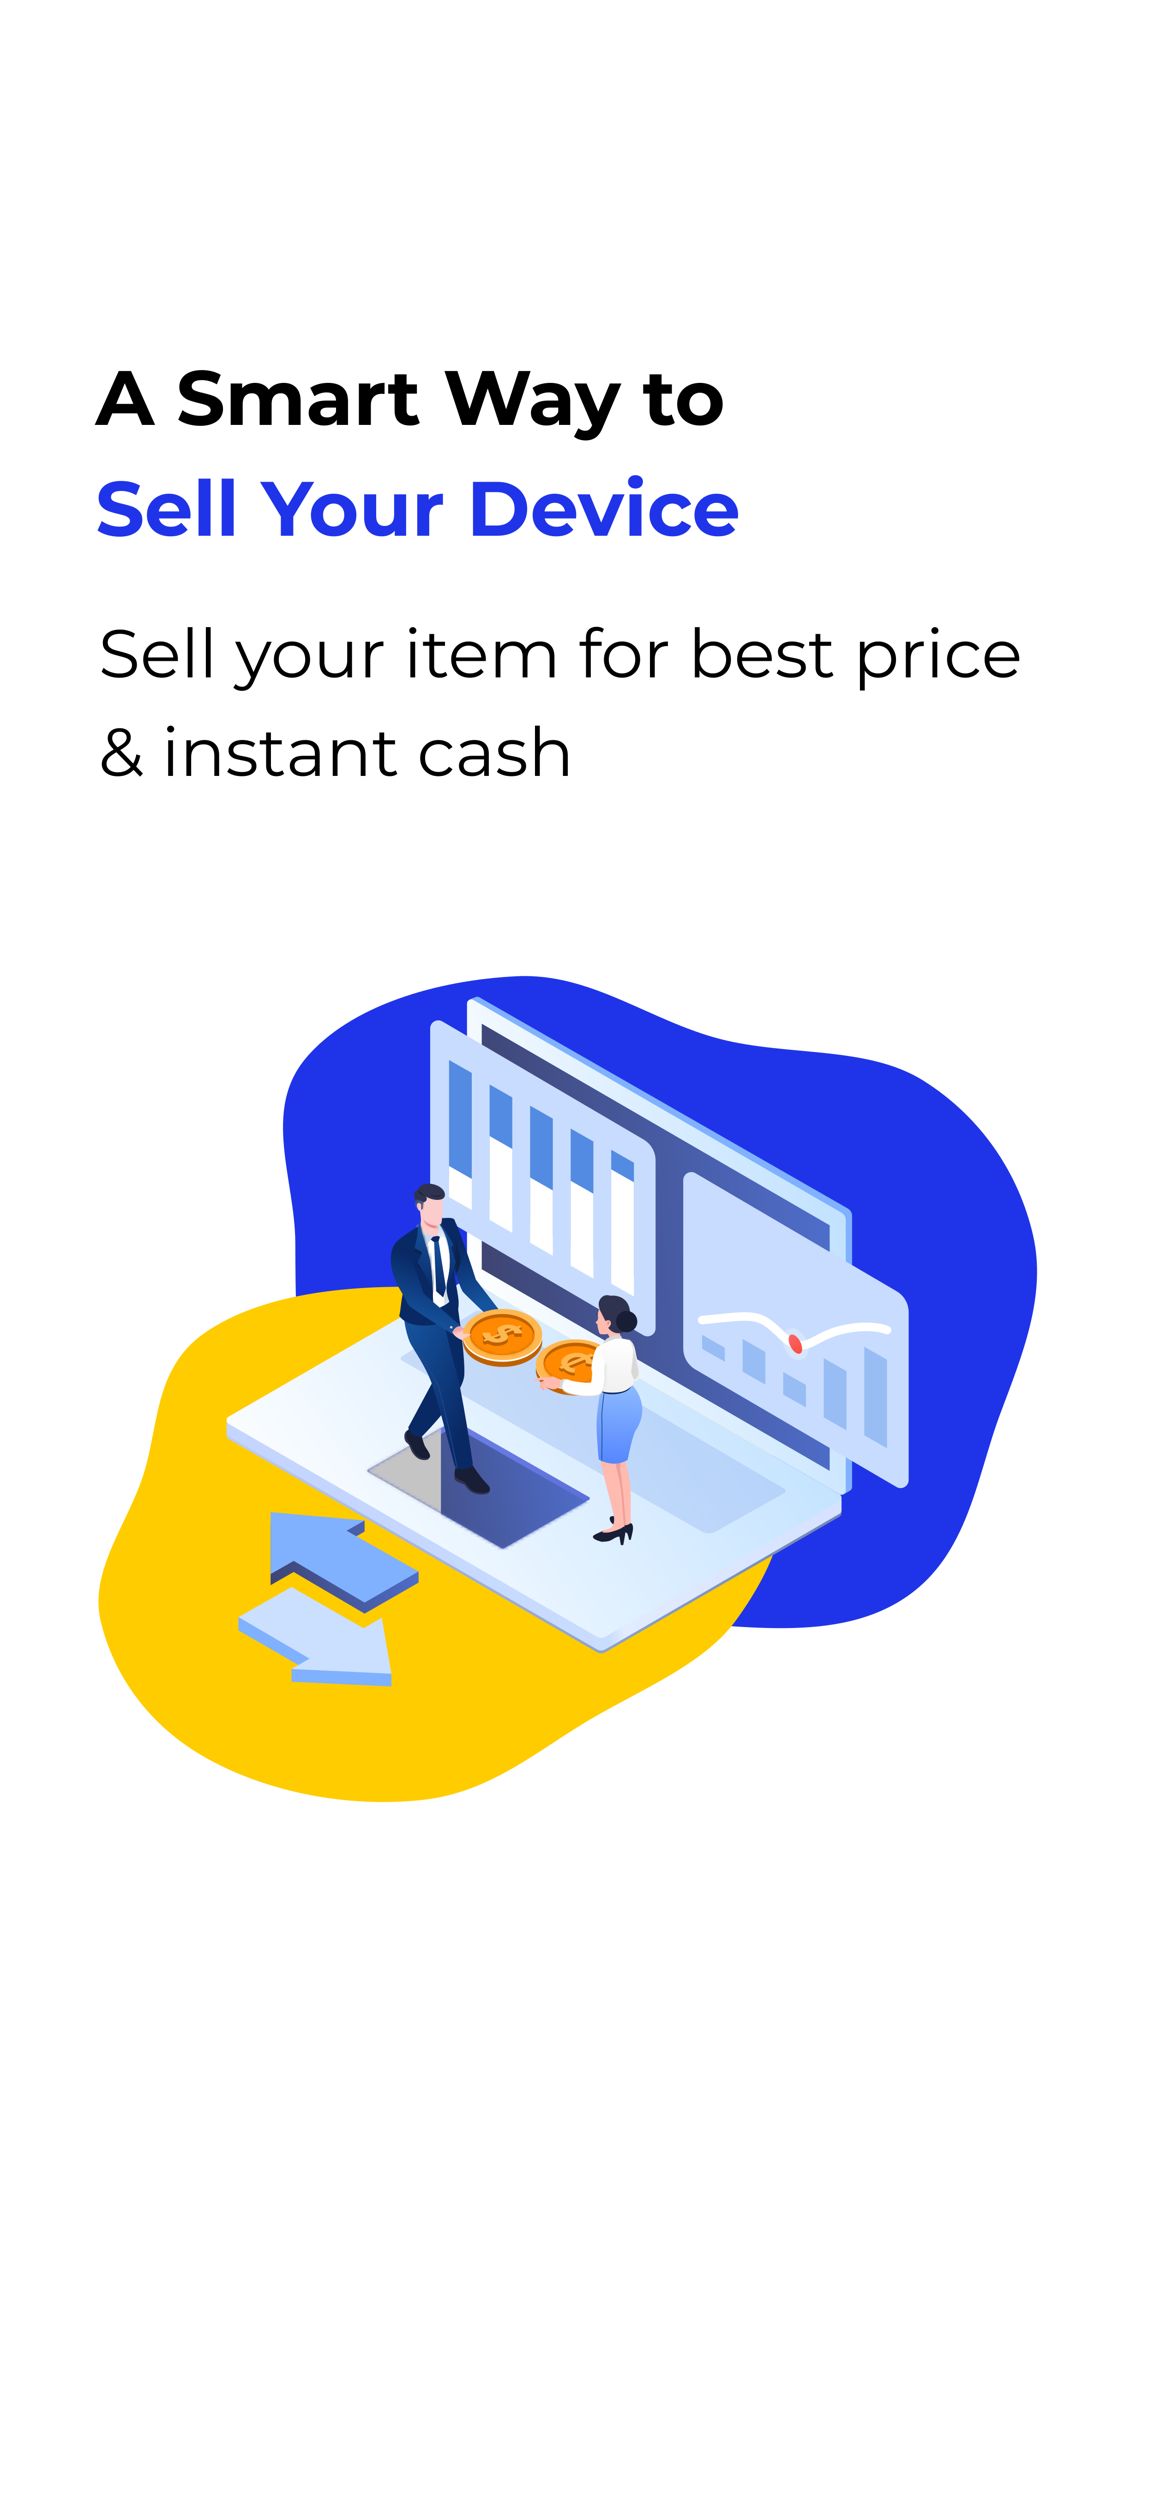 <svg width="375" height="812" viewBox="0 0 375 812" fill="none" xmlns="http://www.w3.org/2000/svg">
<rect width="375" height="812" fill="white"/>
<path fill-rule="evenodd" clip-rule="evenodd" d="M204.872 525.937C176.618 525.209 143.901 531.355 122.614 516.7C101.296 502.025 105.023 475.573 99.859 453.644C95.904 436.847 96.051 420.609 95.963 403.525C95.857 383.181 85.113 360.79 99.29 343.785C113.61 326.608 142.008 318.279 168.048 317.058C192.141 315.929 211.142 331.575 234.09 337.467C256.111 343.121 281.851 339.582 299.985 350.932C319.414 363.093 331.208 381.815 335.666 401.047C340.217 420.678 332.238 439.966 325.059 459.104C316.787 481.159 314.51 507.768 290.661 521.029C266.752 534.324 234.121 526.691 204.872 525.937Z" fill="#1F34E9"/>
<path fill-rule="evenodd" clip-rule="evenodd" d="M137.164 417.984C161.699 418.553 184.32 425.952 204.449 436.01C224.918 446.239 245.643 458.302 252.308 475.522C258.858 492.444 250.535 510.451 239.302 526.06C229.334 539.912 210.252 547.837 193.261 557.575C175.225 567.911 160.01 582.136 137.164 584.595C112.718 587.228 86.833 581.985 67.302 571.137C48.085 560.464 36.818 543.757 32.737 526.593C29.014 510.935 40.329 496.45 45.888 481.074C51.926 464.372 49.3 444.801 66.638 432.817C84.707 420.328 112.06 417.403 137.164 417.984Z" fill="#FFCC00"/>
<path fill-rule="evenodd" clip-rule="evenodd" d="M150.446 421.121C151.263 420.684 152.245 420.69 153.057 421.137L273.463 487.405V491.411C273.463 491.899 273.202 492.351 272.78 492.595L196.719 536.619C195.871 537.11 194.825 537.11 193.977 536.62L74.324 467.399C73.901 467.154 73.641 466.703 73.641 466.214L73.641 462.208L150.446 421.121Z" fill="url(#paint0_linear_577_609)"/>
<path fill-rule="evenodd" clip-rule="evenodd" d="M150.446 420.178C151.263 419.741 152.245 419.747 153.057 420.194L273.463 486.462V490.468C273.463 490.956 273.202 491.408 272.78 491.652L196.719 535.676C195.871 536.167 194.825 536.167 193.977 535.677L74.324 466.456C73.901 466.211 73.641 465.76 73.641 465.271L73.641 461.265L150.446 420.178Z" fill="url(#paint1_linear_577_609)"/>
<path fill-rule="evenodd" clip-rule="evenodd" d="M150.386 416.158C151.233 415.669 152.277 415.669 153.124 416.158L272.781 485.276C273.693 485.803 273.693 487.12 272.781 487.647L196.717 531.569C195.87 532.058 194.826 532.058 193.979 531.569L74.323 462.45C73.41 461.924 73.41 460.607 74.323 460.08L150.386 416.158Z" fill="url(#paint2_linear_577_609)"/>
<path opacity="0.246" fill-rule="evenodd" clip-rule="evenodd" d="M156.761 426.012C156.013 425.573 155.084 425.581 154.343 426.032L130.547 440.524C130.036 440.835 130.046 441.581 130.567 441.878L228 497.382C229.439 498.201 231.202 498.206 232.644 497.394L254.875 484.885C255.404 484.588 255.41 483.83 254.887 483.523L156.761 426.012Z" fill="url(#paint3_linear_577_609)"/>
<path fill-rule="evenodd" clip-rule="evenodd" d="M147.146 461.543C147.448 461.371 147.819 461.371 148.122 461.543L191.431 486.231C191.763 486.42 191.763 486.898 191.431 487.087L163.9 502.775C163.598 502.947 163.227 502.947 162.924 502.775L119.615 478.087C119.284 477.898 119.284 477.42 119.615 477.231L147.146 461.543Z" fill="url(#paint4_linear_577_609)"/>
<mask id="mask0_577_609" style="mask-type:alpha" maskUnits="userSpaceOnUse" x="119" y="461" width="73" height="42">
<path fill-rule="evenodd" clip-rule="evenodd" d="M147.146 461.543C147.448 461.371 147.819 461.371 148.122 461.543L191.431 486.231C191.763 486.42 191.763 486.898 191.431 487.087L163.9 502.775C163.598 502.947 163.227 502.947 162.924 502.775L119.615 478.087C119.284 477.898 119.284 477.42 119.615 477.231L147.146 461.543Z" fill="white"/>
</mask>
<g mask="url(#mask0_577_609)">
<path fill-rule="evenodd" clip-rule="evenodd" d="M147.146 463.598C147.448 463.426 147.819 463.426 148.122 463.598L191.431 488.286C191.763 488.475 191.763 488.953 191.431 489.142L163.9 504.83C163.598 505.002 163.227 505.002 162.924 504.83L119.615 480.142C119.284 479.953 119.284 479.475 119.615 479.286L147.146 463.598Z" fill="url(#paint5_linear_577_609)"/>
<rect x="98.234" y="456.666" width="45.059" height="45.059" fill="#C4C4C4"/>
</g>
<path fill-rule="evenodd" clip-rule="evenodd" d="M154.567 323.817C154.955 323.662 155.393 323.693 155.755 323.9L275.512 392.507C276.363 392.995 276.888 393.901 276.888 394.882V482.946C276.888 483.427 276.636 483.873 276.224 484.12L274.519 485.143C273.868 485.533 273.056 485.533 272.406 485.143L155.105 414.773C154.299 414.29 153.798 413.428 153.776 412.489L151.788 326.366C151.768 325.509 152.283 324.731 153.078 324.412L154.567 323.817Z" fill="#80B1FF"/>
<path fill-rule="evenodd" clip-rule="evenodd" d="M151.755 325.943C151.755 324.889 152.896 324.231 153.809 324.758L273.465 393.876C274.311 394.365 274.833 395.268 274.833 396.246V484.091C274.833 485.144 273.692 485.803 272.78 485.276L153.124 416.158C152.277 415.669 151.755 414.765 151.755 413.787V325.943Z" fill="url(#paint6_linear_577_609)"/>
<path fill-rule="evenodd" clip-rule="evenodd" d="M156.552 332.477L269.612 397.956V477.707L156.552 412.228V332.477Z" fill="url(#paint7_linear_577_609)"/>
<path fill-rule="evenodd" clip-rule="evenodd" d="M143.754 331.748C141.998 330.718 139.788 331.984 139.788 334.019V388.655C139.788 391.463 141.279 394.061 143.704 395.477L209.078 433.657C210.834 434.682 213.039 433.416 213.039 431.383V376.909C213.039 374.106 211.554 371.512 209.136 370.094L143.754 331.748Z" fill="#C7DCFF"/>
<path fill-rule="evenodd" clip-rule="evenodd" d="M145.92 344.265L153.298 348.471V386.637L145.92 382.432V344.265Z" fill="#528BE1"/>
<path fill-rule="evenodd" clip-rule="evenodd" d="M159.095 352.216L166.473 356.422V394.059L159.095 389.853V352.216Z" fill="#528BE1"/>
<path fill-rule="evenodd" clip-rule="evenodd" d="M172.27 359.107L179.647 363.313V401.48L172.27 397.274V359.107Z" fill="#528BE1"/>
<path fill-rule="evenodd" clip-rule="evenodd" d="M185.444 366.529L192.822 370.734V408.901L185.444 404.695L185.444 366.529Z" fill="#528BE1"/>
<path fill-rule="evenodd" clip-rule="evenodd" d="M198.619 373.42L205.996 377.626V414.732L198.619 410.526L198.619 373.42Z" fill="#528BE1"/>
<path fill-rule="evenodd" clip-rule="evenodd" d="M145.92 378.688L153.298 382.894V392.998L145.92 388.793L145.92 378.688Z" fill="white"/>
<path fill-rule="evenodd" clip-rule="evenodd" d="M159.095 368.964L166.473 373.17V400.42L159.095 396.214V368.964Z" fill="white"/>
<path fill-rule="evenodd" clip-rule="evenodd" d="M172.27 382.432L179.647 386.637V407.841L172.27 403.635V382.432Z" fill="white"/>
<path fill-rule="evenodd" clip-rule="evenodd" d="M185.444 383.491L192.822 387.697V415.262L185.444 411.056L185.444 383.491Z" fill="white"/>
<path fill-rule="evenodd" clip-rule="evenodd" d="M198.619 379.781L205.996 383.987V421.093L198.619 416.887L198.619 379.781Z" fill="white"/>
<path fill-rule="evenodd" clip-rule="evenodd" d="M225.991 381.032C224.236 380.003 222.026 381.269 222.026 383.304V437.939C222.026 440.748 223.517 443.345 225.942 444.761L291.316 482.942C293.071 483.967 295.277 482.701 295.277 480.668V426.193C295.277 423.39 293.792 420.797 291.374 419.379L225.991 381.032Z" fill="#C7DCFF"/>
<path fill-rule="evenodd" clip-rule="evenodd" d="M228.158 433.521L235.536 437.727V442.283L228.158 438.077L228.158 433.521Z" fill="#98BDF4"/>
<path fill-rule="evenodd" clip-rule="evenodd" d="M241.333 434.896L248.71 439.102V449.704L241.333 445.498L241.333 434.896Z" fill="#98BDF4"/>
<path fill-rule="evenodd" clip-rule="evenodd" d="M254.507 445.589L261.885 449.795V457.125L254.507 452.919V445.589Z" fill="#98BDF4"/>
<path fill-rule="evenodd" clip-rule="evenodd" d="M267.682 441.1L275.059 445.306V464.547L267.682 460.341L267.682 441.1Z" fill="#98BDF4"/>
<path fill-rule="evenodd" clip-rule="evenodd" d="M280.857 437.389L288.235 441.595V470.378L280.857 466.172L280.857 437.389Z" fill="#98BDF4"/>
<path d="M288.235 431.981C288.235 431.981 282.898 429.616 273.195 431.981C263.491 434.346 261.411 440.969 253.888 433.522C246.364 426.074 245.022 427.095 228.158 428.744" stroke="white" stroke-width="2.771" stroke-linecap="round"/>
<path fill-rule="evenodd" clip-rule="evenodd" d="M260.02 439.586C259.154 440.028 257.761 439.029 256.91 437.355C256.058 435.681 256.07 433.966 256.937 433.524C257.803 433.081 259.196 434.08 260.047 435.754C260.899 437.428 260.886 439.143 260.02 439.586Z" fill="url(#paint8_linear_577_609)"/>
<path d="M260.477 440.484C259.537 440.963 258.545 440.566 257.872 440.084C257.154 439.568 256.496 438.764 256.012 437.813C255.529 436.863 255.266 435.857 255.272 434.971C255.278 434.143 255.54 433.105 256.48 432.626C257.42 432.146 258.412 432.543 259.084 433.025C259.803 433.541 260.461 434.345 260.945 435.296C261.428 436.247 261.691 437.253 261.685 438.138C261.679 438.966 261.416 440.004 260.477 440.484Z" stroke="white" stroke-opacity="0.286" stroke-width="2.015"/>
<path fill-rule="evenodd" clip-rule="evenodd" d="M132.635 464.421C132.635 464.421 131.146 464.925 131.43 466.982C131.715 469.038 132.8 468.321 133.324 470.218C133.848 472.115 135.553 473.697 136.502 473.971C137.45 474.245 139.304 474.596 139.675 473.066C140.045 471.537 132.635 464.421 132.635 464.421Z" fill="#30334F"/>
<path fill-rule="evenodd" clip-rule="evenodd" d="M133.125 463.877C133.125 463.877 130.913 465.616 132.765 468.283C134.618 470.95 134.662 473.378 137.828 473.651C140.993 473.924 139.523 471.898 138.527 470.397C137.357 468.814 136.906 465.348 136.906 465.348L133.125 463.877Z" fill="#181E36"/>
<path fill-rule="evenodd" clip-rule="evenodd" d="M148.144 420.362C148.144 420.362 151.227 439.745 150.886 446.508C150.546 453.27 136.83 466.841 136.83 466.841C136.83 466.841 133.362 466.597 132.664 463.605L141.833 446.508L137.368 421.153L148.144 420.362Z" fill="#092965"/>
<mask id="mask1_577_609" style="mask-type:alpha" maskUnits="userSpaceOnUse" x="132" y="420" width="19" height="47">
<path fill-rule="evenodd" clip-rule="evenodd" d="M148.144 420.362C148.144 420.362 151.227 439.745 150.886 446.508C150.546 453.27 136.83 466.841 136.83 466.841C136.83 466.841 133.362 466.597 132.664 463.605L141.833 446.508L137.368 421.153L148.144 420.362Z" fill="white"/>
</mask>
<g mask="url(#mask1_577_609)">
</g>
<path fill-rule="evenodd" clip-rule="evenodd" d="M147.835 478.808C147.835 478.808 147.611 479.452 147.686 480.291C147.761 481.131 150.304 481.91 150.856 482.148C151.409 482.387 152.009 484.728 155.091 485.254C158.173 485.78 159.436 484.835 159.198 483.775C158.96 482.716 147.835 478.808 147.835 478.808Z" fill="#30334F"/>
<path fill-rule="evenodd" clip-rule="evenodd" d="M152.895 474.742C152.895 474.742 155.601 479.337 158.269 481.973C160.937 484.608 157.268 485.214 154.733 484.608C152.198 484.003 151.697 481.468 150.379 481.059C149.863 480.899 147.927 480.076 147.714 479.064C147.564 478.353 148.237 475.67 148.237 475.67" fill="#181E36"/>
<path fill-rule="evenodd" clip-rule="evenodd" d="M130.891 422.602C130.891 422.602 130.887 430.714 133.24 436.022C133.977 437.686 138.21 443.557 140.159 448.946C142.355 455.017 147.667 475.83 147.667 475.83C147.667 475.83 148.457 477.398 150.856 477.142C153.256 476.886 153.647 475.413 153.647 475.413C153.647 475.413 150.09 450.929 147.99 444.336C145.89 437.744 142.403 420.715 142.403 420.715L130.891 422.602Z" fill="url(#paint9_linear_577_609)"/>
<path d="M131.919 428.685C131.919 428.685 137.161 441.527 141.955 449.005C143.37 451.338 148.612 477.005 148.612 477.005" stroke="#1C478A" stroke-width="0.311"/>
<path fill-rule="evenodd" clip-rule="evenodd" d="M147.187 395.78C148.378 395.905 154.658 415.631 154.658 415.631L162.95 426.443C162.95 426.443 162.073 426.016 161.134 426.578C160.194 427.141 159.041 427.916 159.041 427.916C159.041 427.916 151.661 420.98 150.452 419.592C149.243 418.204 144.774 403.281 145.031 400.83C145.288 398.379 145.996 395.654 147.187 395.78Z" fill="url(#paint10_linear_577_609)"/>
<mask id="mask2_577_609" style="mask-type:alpha" maskUnits="userSpaceOnUse" x="145" y="395" width="18" height="33">
<path fill-rule="evenodd" clip-rule="evenodd" d="M147.187 395.78C148.378 395.905 154.658 415.631 154.658 415.631L162.95 426.443C162.95 426.443 162.073 426.016 161.134 426.578C160.194 427.141 159.041 427.916 159.041 427.916C159.041 427.916 151.661 420.98 150.452 419.592C149.243 418.204 144.774 403.281 145.031 400.83C145.288 398.379 145.996 395.654 147.187 395.78Z" fill="white"/>
</mask>
<g mask="url(#mask2_577_609)">
<path fill-rule="evenodd" clip-rule="evenodd" d="M146.618 416.783C146.618 416.783 150.327 411.223 149.542 408.131C148.758 405.038 147.309 400.573 147.475 398.997C147.64 397.421 143.435 400.158 143.435 400.158L146.618 416.783Z" fill="#0B224E"/>
</g>
<path fill-rule="evenodd" clip-rule="evenodd" d="M137.84 397.213C135.127 398.738 130.358 401.865 129.46 403.036C128.563 404.208 130.032 409.732 131.265 412.276C132.498 414.821 131.464 421.789 130.689 423.67C130.478 424.182 137.922 426.797 143.125 424.569C147.6 422.651 147.437 420.395 147.037 418.273C146.636 416.151 146.963 413.036 146.963 413.036C146.963 413.036 147.868 404.642 147.584 402.716C147.301 400.789 148.309 396.509 147.443 395.918C146.577 395.327 140.552 395.688 137.84 397.213Z" fill="white"/>
<mask id="mask3_577_609" style="mask-type:alpha" maskUnits="userSpaceOnUse" x="129" y="395" width="19" height="31">
<path fill-rule="evenodd" clip-rule="evenodd" d="M137.84 397.213C135.127 398.738 130.358 401.865 129.46 403.036C128.563 404.208 130.032 409.732 131.265 412.276C132.498 414.821 131.464 421.789 130.689 423.67C130.478 424.182 137.922 426.797 143.125 424.569C147.6 422.651 147.437 420.395 147.037 418.273C146.636 416.151 146.963 413.036 146.963 413.036C146.963 413.036 147.868 404.642 147.584 402.716C147.301 400.789 148.309 396.509 147.443 395.918C146.577 395.327 140.552 395.688 137.84 397.213Z" fill="white"/>
</mask>
<g mask="url(#mask3_577_609)">
<path fill-rule="evenodd" clip-rule="evenodd" d="M141.89 401.397L145.473 402.316C145.473 402.316 144.124 398.608 142.966 397.528C141.808 396.448 141.895 397.529 141.895 397.529C141.895 397.529 142.173 397.83 142.222 398.992C142.27 400.154 141.89 401.397 141.89 401.397Z" fill="url(#paint11_linear_577_609)" fill-opacity="0.2"/>
<g style="mix-blend-mode:multiply">
<path fill-rule="evenodd" clip-rule="evenodd" d="M140.997 396.1C142.889 396.772 144.475 400.676 145.52 405.197C146.564 409.718 146.165 412.613 145.352 416.163C144.953 417.901 144.444 419.74 144.374 421.191C144.302 422.702 144.313 424.104 144.648 424.77C145.304 426.075 148.096 428.493 148.096 428.493C148.096 428.493 145.715 425.442 145.927 422.947C146.14 420.451 148.989 412.104 148.935 409.269C148.882 406.435 147.736 403.686 147.682 401.422C147.627 399.159 148.297 396.617 147.469 395.931C146.641 395.245 143.712 395.583 140.997 396.1Z" fill="url(#paint12_linear_577_609)" fill-opacity="0.2"/>
</g>
<path fill-rule="evenodd" clip-rule="evenodd" d="M135.942 397.126C134.322 398.055 135.785 400.267 138.269 400.999C140.036 401.52 141.8 402.503 141.8 402.503C141.8 402.503 142.326 400.415 142.327 399.445C142.332 396.072 139.533 394.782 139.533 394.782C139.533 394.782 137.562 396.197 135.942 397.126Z" fill="url(#paint13_linear_577_609)"/>
<path fill-rule="evenodd" clip-rule="evenodd" d="M141.059 402.972L141.731 419.369L144.032 421.383L144.91 418.307L142.41 402.411L141.059 402.972Z" fill="url(#paint14_linear_577_609)"/>
<path fill-rule="evenodd" clip-rule="evenodd" d="M140.662 401.675L142.132 401.39L142.96 401.672L142.525 403.109L141.058 403.425L139.875 402.53L140.662 401.675Z" fill="#092965"/>
<path fill-rule="evenodd" clip-rule="evenodd" d="M140.662 401.674L138.409 404.617C138.409 404.617 135.578 399.427 136.479 397.35C136.479 397.35 136.6 399.594 137.953 400.42C139.307 401.246 140.662 401.674 140.662 401.674Z" fill="url(#paint15_linear_577_609)"/>
</g>
<path fill-rule="evenodd" clip-rule="evenodd" d="M136.711 397.86C136.218 398.746 138.969 405.471 139.696 409.354C140.422 413.237 140.628 419.952 140.808 423.804C140.902 425.817 141.986 430.096 141.986 430.096C141.986 430.096 133.14 432.13 129.722 427.363C130.208 425.787 130.212 423.336 130.785 420.648C131.358 417.961 131.674 412.667 129.735 407.963C129.058 403.502 128.925 403.284 128.925 403.284C128.925 403.284 130.849 401.171 136.711 397.86Z" fill="#092965"/>
<mask id="mask4_577_609" style="mask-type:alpha" maskUnits="userSpaceOnUse" x="128" y="397" width="14" height="34">
<path fill-rule="evenodd" clip-rule="evenodd" d="M136.711 397.86C136.218 398.746 138.969 405.471 139.696 409.354C140.422 413.237 140.628 419.952 140.808 423.804C140.902 425.817 141.986 430.096 141.986 430.096C141.986 430.096 133.14 432.13 129.722 427.363C130.208 425.787 130.212 423.336 130.785 420.648C131.358 417.961 131.674 412.667 129.735 407.963C129.058 403.502 128.925 403.284 128.925 403.284C128.925 403.284 130.849 401.171 136.711 397.86Z" fill="white"/>
</mask>
<g mask="url(#mask4_577_609)">
<path fill-rule="evenodd" clip-rule="evenodd" d="M140.206 419.952C139.83 413.488 135.422 411.13 135.422 411.13L137.061 407.396L134.739 406.58C134.739 406.58 135.606 401.949 135.696 400.293C135.786 398.637 135.919 398.247 135.919 398.247L136.609 397.091C136.609 397.091 137.913 396.277 138.846 396.189C139.779 396.102 137.531 397.519 137.531 397.519C137.531 397.519 137.181 397.507 136.929 397.761C136.676 398.015 141.428 410.18 141.428 410.18C141.428 410.18 140.582 426.417 140.206 419.952Z" fill="#0B224E"/>
</g>
<path fill-rule="evenodd" clip-rule="evenodd" d="M135.695 400.293C135.635 401.397 135.309 403.08 134.718 405.34L137.194 406.81L135.69 409.958C137.516 413.42 140.452 416.634 140.703 420.941C140.517 416.67 140.388 413.053 139.696 409.354C138.969 405.471 136.216 398.76 136.709 397.874C137.102 397.002 137.694 396.803 137.694 396.803C137.694 396.803 137.814 396.595 137.549 396.718C137.283 396.84 136.803 397.059 136.48 397.35C136.172 397.627 135.987 397.872 135.895 398.326C135.817 398.631 135.75 399.286 135.695 400.293Z" fill="url(#paint16_linear_577_609)"/>
<path fill-rule="evenodd" clip-rule="evenodd" d="M140.997 396.1C142.889 396.772 145.009 400.621 145.793 405.03C146.577 409.44 146.166 412.614 145.353 416.163C144.539 419.712 145.986 422.816 146.642 424.121C147.298 425.427 148.453 427.605 148.453 427.605C148.453 427.605 149.013 425.711 149.041 423.174C149.069 420.638 147.542 414.892 147.489 412.057C147.455 410.247 147.857 407.979 147.927 405.521C147.967 404.13 147.946 401.986 147.927 401.168C147.873 398.904 148.298 396.617 147.47 395.931C146.642 395.245 143.713 395.583 140.997 396.1Z" fill="#092965"/>
<path fill-rule="evenodd" clip-rule="evenodd" d="M140.997 396.1C142.889 396.772 145.009 400.621 145.793 405.03C146.577 409.44 146.165 412.614 145.352 416.163C145.187 416.884 145.213 417.906 145.234 418.714L145.234 418.714C145.24 418.961 145.246 419.187 145.246 419.38C145.246 419.491 145.244 419.601 145.241 419.71C145.287 419.769 145.316 419.745 145.325 419.628C145.488 417.589 148.139 409.862 148.139 409.862L146.646 405.138L147.336 404.342C147.336 404.342 143.764 397.485 141.659 395.979C141.438 396.018 141.217 396.058 140.997 396.1Z" fill="url(#paint17_linear_577_609)"/>
<path fill-rule="evenodd" clip-rule="evenodd" d="M136.396 391.969C136.396 391.969 136.472 393.404 136.692 394.961C136.912 396.518 136.682 397.551 136.682 397.551C136.682 397.551 137.027 399.282 139.077 400.01C141.127 400.737 141.841 399.263 141.841 399.263L141.522 395.265L136.396 391.969Z" fill="#FCCBCB"/>
<mask id="mask5_577_609" style="mask-type:alpha" maskUnits="userSpaceOnUse" x="136" y="391" width="6" height="10">
<path fill-rule="evenodd" clip-rule="evenodd" d="M136.396 391.969C136.396 391.969 136.472 393.404 136.692 394.961C136.912 396.518 136.682 397.551 136.682 397.551C136.682 397.551 137.027 399.282 139.077 400.01C141.127 400.737 141.841 399.263 141.841 399.263L141.522 395.265L136.396 391.969Z" fill="white"/>
</mask>
<g mask="url(#mask5_577_609)">
<path fill-rule="evenodd" clip-rule="evenodd" d="M141.737 398.985C141.737 398.985 139.421 398.847 138.259 397.512C137.096 396.177 137.236 393.788 137.236 393.788L141.833 394.741L141.737 398.985Z" fill="url(#paint18_linear_577_609)"/>
</g>
<path fill-rule="evenodd" clip-rule="evenodd" d="M143.789 388.512C143.789 388.512 143.989 389.562 143.875 392.317C143.762 395.072 143.584 396.994 143.34 397.419C143.096 397.844 141.454 398.338 139.924 397.669C138.395 397.001 137.629 396.183 137.363 395.543C137.098 394.903 136.795 393.93 136.346 392.633C135.896 391.336 134.662 389.307 135.178 387.789C135.694 386.272 137.337 384.946 139.851 385.429C142.365 385.913 143.789 388.512 143.789 388.512Z" fill="#FCCBCB"/>
<mask id="mask6_577_609" style="mask-type:alpha" maskUnits="userSpaceOnUse" x="135" y="385" width="9" height="13">
<path fill-rule="evenodd" clip-rule="evenodd" d="M143.789 388.512C143.789 388.512 143.989 389.562 143.875 392.317C143.762 395.072 143.584 396.994 143.34 397.419C143.096 397.844 141.454 398.338 139.924 397.669C138.395 397.001 137.629 396.183 137.363 395.543C137.098 394.903 136.795 393.93 136.346 392.633C135.896 391.336 134.662 389.307 135.178 387.789C135.694 386.272 137.337 384.946 139.851 385.429C142.365 385.913 143.789 388.512 143.789 388.512Z" fill="white"/>
</mask>
<g mask="url(#mask6_577_609)">
</g>
<path fill-rule="evenodd" clip-rule="evenodd" d="M138.436 388.644C138.436 388.644 140.142 389.69 142.051 389.703C143.96 389.716 144.774 388.909 144.543 387.637C144.311 386.366 142.664 384.671 139.547 384.434C136.429 384.197 135.663 386.539 135.663 386.539C135.663 386.539 134.762 386.61 134.62 387.597C134.478 388.583 135.346 391.781 135.901 392.463C136.456 393.145 136.82 391.92 136.82 391.92C136.82 391.92 136.786 393.15 137.054 392.86C137.323 392.57 137.488 392.608 137.429 391.756C137.369 390.904 137.514 390.38 137.906 390.382C138.298 390.383 138.77 389.702 138.687 389.237C138.604 388.773 138.436 388.644 138.436 388.644Z" fill="#30334F"/>
<mask id="mask7_577_609" style="mask-type:alpha" maskUnits="userSpaceOnUse" x="134" y="384" width="11" height="9">
<path fill-rule="evenodd" clip-rule="evenodd" d="M138.436 388.644C138.436 388.644 140.142 389.69 142.051 389.703C143.96 389.716 144.774 388.909 144.543 387.637C144.311 386.366 142.664 384.671 139.547 384.434C136.429 384.197 135.663 386.539 135.663 386.539C135.663 386.539 134.762 386.61 134.62 387.597C134.478 388.583 135.346 391.781 135.901 392.463C136.456 393.145 136.82 391.92 136.82 391.92C136.82 391.92 136.786 393.15 137.054 392.86C137.323 392.57 137.488 392.608 137.429 391.756C137.369 390.904 137.514 390.38 137.906 390.382C138.298 390.383 138.77 389.702 138.687 389.237C138.604 388.773 138.436 388.644 138.436 388.644Z" fill="white"/>
</mask>
<g mask="url(#mask7_577_609)">
<path fill-rule="evenodd" clip-rule="evenodd" d="M137.767 390.568C137.767 390.568 136.176 389.483 135.284 389.569C134.393 389.655 134.313 390.415 134.313 390.415C134.313 390.415 135.896 393.871 136.059 393.889C136.222 393.906 137.977 393.728 137.977 393.728L137.767 390.568Z" fill="url(#paint19_linear_577_609)"/>
<path fill-rule="evenodd" clip-rule="evenodd" d="M135.853 386.755L138.218 388.547C138.218 388.547 137.295 388.054 136.609 387.606C135.924 387.159 135.853 386.755 135.853 386.755Z" fill="#031120"/>
<path fill-rule="evenodd" clip-rule="evenodd" d="M139.541 388.178C139.541 388.178 142.343 389.327 143.691 387.828C142.101 388.956 139.541 388.178 139.541 388.178Z" fill="#031120"/>
</g>
<path fill-rule="evenodd" clip-rule="evenodd" d="M136.801 391.323C136.801 391.323 136.711 390.966 136.213 390.754C135.716 390.542 135.249 391.321 135.578 392.112C135.78 392.601 135.95 392.942 136.297 393.232C136.383 393.304 136.56 393.26 136.56 393.26C136.56 393.26 136.629 393.468 136.671 393.583C136.762 393.172 136.806 392.512 136.812 392.242C136.824 391.718 136.801 391.323 136.801 391.323Z" fill="#FCCBCB"/>
<path fill-rule="evenodd" clip-rule="evenodd" d="M136.499 391.453C136.499 391.453 136.235 391.167 136.02 391.228C135.805 391.289 135.678 391.752 135.963 392.184C136.248 392.616 136.417 392.652 136.417 392.652L136.499 391.453Z" fill="url(#paint20_linear_577_609)"/>
<path fill-rule="evenodd" clip-rule="evenodd" d="M146.449 431.762C146.493 431.762 147.514 435.905 154.264 435.99C161.015 436.074 147.059 429.502 147.059 429.502C147.059 429.502 146.406 431.762 146.449 431.762Z" fill="url(#paint21_linear_577_609)"/>
<path fill-rule="evenodd" clip-rule="evenodd" d="M129.186 403.027C126.283 405.363 126.038 412.195 129.828 418.563C133.618 424.931 131.878 423.381 134.724 425.389C137.571 427.397 146.846 433.179 146.846 433.179C146.846 433.179 147.391 430.675 149.776 430.675L137.666 420.178C137.666 420.178 132.224 402.677 129.186 403.027Z" fill="url(#paint22_linear_577_609)"/>
<path fill-rule="evenodd" clip-rule="evenodd" d="M146.627 431.484C146.849 431.484 147.029 431.301 147.029 431.076C147.029 430.851 146.849 430.668 146.627 430.668C146.405 430.668 146.225 430.851 146.225 431.076C146.225 431.301 146.405 431.484 146.627 431.484Z" fill="#D8D8D8"/>
<path d="M163.323 443.943C156.215 443.943 150.452 440.284 150.452 435.771C150.452 435.116 150.452 433.278 150.452 433.278C150.452 433.278 157.247 427.6 163.323 427.6C170.431 427.6 176.193 431.258 176.193 435.771C176.193 440.284 170.431 443.943 163.323 443.943Z" fill="#C06100"/>
<path fill-rule="evenodd" clip-rule="evenodd" d="M163.323 442.28C156.215 442.28 150.452 438.622 150.452 434.109C150.452 429.596 156.215 425.938 163.323 425.938C170.431 425.938 176.193 429.596 176.193 434.109C176.193 438.622 170.431 442.28 163.323 442.28Z" fill="white"/>
<path d="M163.323 441.736C156.215 441.736 150.452 438.013 150.452 433.421C150.452 428.829 156.215 425.107 163.323 425.107C170.431 425.107 176.193 428.829 176.193 433.421C176.193 438.013 170.431 441.736 163.323 441.736Z" fill="#FFB74F"/>
<path d="M163.185 440.065C157.376 440.065 152.667 437.088 152.667 433.417C152.667 429.745 157.376 426.769 163.185 426.769C168.994 426.769 173.703 429.745 173.703 433.417C173.703 437.088 168.994 440.065 163.185 440.065Z" fill="#C06100"/>
<mask id="mask8_577_609" style="mask-type:alpha" maskUnits="userSpaceOnUse" x="152" y="426" width="22" height="15">
<path d="M163.185 440.065C157.376 440.065 152.667 437.088 152.667 433.417C152.667 429.745 157.376 426.769 163.185 426.769C168.994 426.769 173.703 429.745 173.703 433.417C173.703 437.088 168.994 440.065 163.185 440.065Z" fill="white"/>
</mask>
<g mask="url(#mask8_577_609)">
<path d="M163.185 441.173C157.376 441.173 152.667 438.197 152.667 434.525C152.667 430.854 157.376 427.877 163.185 427.877C168.994 427.877 173.703 430.854 173.703 434.525C173.703 438.197 168.994 441.173 163.185 441.173Z" fill="#FF8900"/>
<path fill-rule="evenodd" clip-rule="evenodd" d="M169.567 433.058C169.567 433.058 168.873 432.678 168.558 432.446L169.518 432.07L169.518 430.962L168.558 431.338L167.98 432.02C167.677 431.848 167.327 431.704 166.929 431.586C166.532 431.468 166.117 431.39 165.686 431.351C165.256 431.312 164.811 431.32 164.352 431.375C163.894 431.429 163.45 431.54 163.02 431.709C162.67 431.845 162.363 431.809 162.123 431.781C161.885 431.754 161.713 431.733 161.63 431.895C161.462 432.221 161.587 433.301 161.811 433.714C161.811 433.714 159.466 434.826 159.373 434.619C159.281 434.411 159.305 434.194 159.446 433.968L156.842 433.059C156.723 433.435 156.814 434.66 157.032 435.007C157.25 435.353 156.976 435.22 156.976 435.22L156.976 436.328L157.554 436.754L158.515 436.378C158.846 436.571 159.214 436.734 159.617 436.866C160.02 436.998 160.446 437.085 160.895 437.127C161.344 437.168 161.806 437.158 162.283 437.097C162.76 437.036 163.241 436.91 163.726 436.72C164.366 436.469 164.779 436.178 164.964 435.845C165.15 435.512 165.109 434.175 165.109 434.175L164.483 434.042L166.664 433.187C166.833 433.332 166.964 433.488 167.058 433.656C167.152 433.823 167.173 433.996 167.121 434.175L169.567 434.166L169.567 433.058ZM160.819 435.777C160.678 435.73 160.55 435.68 160.435 435.626L162.493 434.82L162.564 434.98C162.594 435.054 162.619 435.127 162.639 435.198C162.658 435.27 162.66 435.338 162.644 435.404C162.628 435.469 162.586 435.533 162.517 435.597C162.449 435.66 162.341 435.72 162.195 435.777C162.039 435.838 161.883 435.875 161.725 435.887C161.566 435.9 161.411 435.896 161.259 435.877C161.106 435.857 160.96 435.824 160.819 435.777Z" fill="#C06100"/>
<path fill-rule="evenodd" clip-rule="evenodd" d="M168.558 431.337C168.873 431.569 169.136 431.836 169.346 432.135C169.557 432.435 169.63 432.742 169.567 433.057L167.121 433.066C167.173 432.887 167.152 432.714 167.058 432.547C166.964 432.379 166.833 432.223 166.664 432.078L164.483 432.933L164.939 433.703C165.142 434.058 165.15 434.403 164.964 434.736C164.779 435.069 164.366 435.36 163.726 435.611C163.241 435.801 162.76 435.927 162.283 435.988C161.806 436.05 161.344 436.059 160.895 436.018C160.446 435.976 160.02 435.889 159.617 435.757C159.214 435.625 158.846 435.463 158.515 435.27L157.554 435.646L156.976 435.22L157.937 434.843C157.551 434.559 157.25 434.244 157.032 433.898C156.814 433.552 156.765 433.19 156.885 432.814L159.446 432.859C159.305 433.085 159.281 433.302 159.373 433.51C159.466 433.718 159.618 433.915 159.83 434.102L162.149 433.194L161.811 432.605C161.587 432.192 161.559 431.822 161.726 431.497C161.893 431.171 162.325 430.872 163.02 430.6C163.45 430.431 163.894 430.32 164.352 430.266C164.811 430.211 165.256 430.204 165.686 430.242C166.117 430.281 166.532 430.36 166.929 430.477C167.327 430.595 167.677 430.74 167.98 430.911L168.94 430.535L169.518 430.961L168.558 431.337ZM166.045 431.669C165.827 431.57 165.585 431.5 165.319 431.459C165.054 431.418 164.774 431.455 164.482 431.569C164.271 431.652 164.133 431.735 164.067 431.821C164 431.906 163.968 431.988 163.969 432.066C163.971 432.145 163.993 432.215 164.035 432.278C164.078 432.34 164.108 432.388 164.124 432.421L166.045 431.669ZM160.819 434.669C160.678 434.622 160.55 434.571 160.435 434.517L162.493 433.711L162.564 433.872C162.594 433.946 162.619 434.018 162.639 434.09C162.658 434.161 162.66 434.229 162.644 434.295C162.628 434.361 162.586 434.425 162.517 434.488C162.449 434.551 162.341 434.611 162.195 434.668C162.039 434.729 161.883 434.766 161.725 434.779C161.566 434.791 161.411 434.788 161.259 434.768C161.106 434.749 160.96 434.716 160.819 434.669Z" fill="#FFB74F"/>
</g>
<path fill-rule="evenodd" clip-rule="evenodd" d="M149.607 433.303C149.607 433.303 151.985 432.986 152.791 433.303C153.597 433.619 151.737 433.923 151.319 434.393C150.902 434.863 149.607 433.887 149.607 433.887V433.303Z" fill="#FCCBCB"/>
<path d="M187.002 453.266C194.11 453.266 199.872 449.607 199.872 445.094C199.872 444.439 199.872 442.601 199.872 442.601C199.872 442.601 193.078 436.923 187.002 436.923C179.894 436.923 174.131 440.581 174.131 445.094C174.131 449.607 179.894 453.266 187.002 453.266Z" fill="#C06100"/>
<path fill-rule="evenodd" clip-rule="evenodd" d="M187.002 451.603C194.11 451.603 199.872 447.945 199.872 443.432C199.872 438.919 194.11 435.261 187.002 435.261C179.894 435.261 174.131 438.919 174.131 443.432C174.131 447.945 179.894 451.603 187.002 451.603Z" fill="white"/>
<path d="M187.002 451.327C194.11 451.327 199.872 447.668 199.872 443.155C199.872 438.642 194.11 434.984 187.002 434.984C179.894 434.984 174.131 438.642 174.131 443.155C174.131 447.668 179.894 451.327 187.002 451.327Z" fill="#FFB74F"/>
<path d="M187.14 449.388C192.949 449.388 197.658 446.411 197.658 442.74C197.658 439.068 192.949 436.092 187.14 436.092C181.332 436.092 176.623 439.068 176.623 442.74C176.623 446.411 181.332 449.388 187.14 449.388Z" fill="#C06100"/>
<mask id="mask9_577_609" style="mask-type:alpha" maskUnits="userSpaceOnUse" x="176" y="436" width="22" height="14">
<path d="M187.14 449.388C192.949 449.388 197.658 446.411 197.658 442.74C197.658 439.068 192.949 436.092 187.14 436.092C181.332 436.092 176.623 439.068 176.623 442.74C176.623 446.411 181.332 449.388 187.14 449.388Z" fill="white"/>
</mask>
<g mask="url(#mask9_577_609)">
<path d="M187.14 450.495C192.949 450.495 197.658 447.519 197.658 443.848C197.658 440.176 192.949 437.2 187.14 437.2C181.332 437.2 176.623 440.176 176.623 443.848C176.623 447.519 181.332 450.495 187.14 450.495Z" fill="#FF8900"/>
<path fill-rule="evenodd" clip-rule="evenodd" d="M184.847 444.673C184.823 444.65 184.8 444.628 184.777 444.605L190.009 442.482C190.197 442.671 190.337 442.739 190.337 442.739V443.669L192.355 444.038C192.45 443.831 192.497 443.624 192.494 443.419C192.492 443.213 192.454 443.014 192.38 442.823C192.305 442.632 192.204 442.45 192.077 442.276C191.952 442.106 191.815 441.951 191.665 441.81L192.986 441.274V440.357L192.121 440.528L190.718 441.108C190.545 441.007 190.364 440.915 190.177 440.831C189.623 440.583 189.034 440.418 188.412 440.337C187.79 440.255 187.15 440.262 186.492 440.357C185.835 440.452 185.192 440.642 184.564 440.926C183.936 441.211 183.441 441.538 183.078 441.905C182.716 442.273 182.488 442.66 182.393 443.067C182.299 443.474 182.336 443.888 182.506 444.311C182.528 444.366 182.553 444.42 182.579 444.475L181.633 443.976V444.866L182.467 445.543L183.137 445.271C183.22 445.362 183.309 445.451 183.406 445.54C183.783 445.89 184.262 446.179 184.84 446.409C185.419 446.639 186.058 446.756 186.756 446.76L186.822 445.339C186.432 445.345 186.067 445.292 185.728 445.182C185.389 445.072 185.095 444.902 184.847 444.673ZM186.951 441.744C187.341 441.677 187.72 441.658 188.088 441.688C188.383 441.712 188.663 441.765 188.928 441.849L184.386 443.728C184.386 443.594 184.41 443.462 184.459 443.329C184.545 443.097 184.701 442.875 184.928 442.661C185.154 442.448 185.452 442.258 185.822 442.09C186.184 441.926 186.56 441.81 186.951 441.744Z" fill="#C06100"/>
<path fill-rule="evenodd" clip-rule="evenodd" d="M184.777 443.682L190.009 441.558C190.197 441.747 190.319 441.935 190.375 442.124C190.438 442.335 190.425 442.542 190.337 442.746L192.355 443.115C192.45 442.907 192.497 442.701 192.494 442.495C192.492 442.289 192.454 442.091 192.38 441.9C192.305 441.709 192.204 441.526 192.077 441.352C191.952 441.182 191.815 441.027 191.665 440.887L192.986 440.35L192.121 439.604L190.718 440.185C190.545 440.084 190.364 439.991 190.177 439.908C189.623 439.66 189.034 439.495 188.412 439.413C187.79 439.332 187.15 439.338 186.492 439.433C185.835 439.528 185.192 439.718 184.564 440.003C183.936 440.288 183.441 440.614 183.078 440.982C182.716 441.35 182.488 441.737 182.393 442.144C182.299 442.55 182.336 442.965 182.506 443.387C182.528 443.442 182.553 443.497 182.579 443.551L181.633 443.942L182.467 444.619L183.137 444.348C183.22 444.438 183.309 444.528 183.406 444.617C183.783 444.966 184.262 445.256 184.84 445.486C185.419 445.715 186.058 445.832 186.756 445.837L186.822 444.415C186.432 444.421 186.067 444.369 185.728 444.259C185.389 444.149 185.095 443.979 184.847 443.749C184.823 443.727 184.8 443.704 184.777 443.682ZM188.088 440.764C188.383 440.788 188.663 440.841 188.928 440.925L184.386 442.804C184.386 442.671 184.41 442.538 184.459 442.405C184.545 442.173 184.701 441.951 184.928 441.738C185.154 441.524 185.452 441.334 185.822 441.166C186.184 441.002 186.56 440.886 186.951 440.82C187.341 440.753 187.72 440.735 188.088 440.764Z" fill="#FFB74F"/>
</g>
<path fill-rule="evenodd" clip-rule="evenodd" d="M203.62 473.362L203.337 475.329C203.337 475.329 204.465 478.66 204.821 482.861C205.177 487.063 204.605 494.327 205.283 495.65C205.961 496.972 205.481 497.89 204.909 498.131C204.337 498.373 203.576 497.775 201.865 496.409C200.153 495.043 198.002 494.236 198.338 493.49C198.675 492.745 201.738 494.23 202.095 493.687C202.452 493.145 199.086 476.242 199.3 475.117C199.514 473.991 199.84 470.472 199.84 470.472L203.62 473.362Z" fill="#FFBBB0"/>
<path fill-rule="evenodd" clip-rule="evenodd" d="M201.909 473.966L201.466 476.535C201.466 476.535 202.211 481.839 202.536 485.175C202.861 488.511 203.473 496.615 203.473 496.615L202.657 497.027L199.367 474.436L201.909 473.966Z" fill="#F29E98"/>
<path fill-rule="evenodd" clip-rule="evenodd" d="M205.338 494.87C205.338 494.87 204.927 494.575 204.683 494.836C204.439 495.097 202.87 495.714 201.843 495.387C200.815 495.06 199.611 494.073 199.63 493.725C199.648 493.377 201.142 492.707 201.142 492.707C201.142 492.707 199.195 492.137 198.439 492.565C197.683 492.993 198.43 494.56 199.122 494.92C199.815 495.281 203.46 497.889 203.718 497.902C203.976 497.916 204.409 500.068 204.409 500.068C204.409 500.068 204.691 500.214 204.961 500.097C204.961 500.097 205.658 497.449 205.71 496.457C205.762 495.466 205.338 494.87 205.338 494.87Z" fill="#181E36"/>
<path fill-rule="evenodd" clip-rule="evenodd" d="M200.413 472.888L200.117 475.992C200.117 475.992 201.27 480.279 201.714 483.319C202.158 486.359 202.539 494.641 202.84 495.412C203.141 496.183 203.447 498.202 202.546 498.65C201.972 498.936 202.5 498.375 200.929 498.319C200.033 498.286 196.967 499.349 196.08 499.302C193.637 499.174 193.665 498.435 194.045 498.085C194.242 497.903 196.08 497.08 196.08 497.08C196.08 497.08 198.517 496.405 198.844 495.974C199.525 495.076 199.669 493.881 199.496 492.52C199.323 491.159 195.428 476.695 195.269 475.371C195.111 474.048 195.126 470.405 195.126 470.405L200.413 472.888Z" fill="#FFBBB0"/>
<rect width="1.384" height="0.554" rx="0.239" transform="matrix(-0.999 -0.052 -0.052 0.999 195.208 426.627)" fill="#30334F"/>
<path fill-rule="evenodd" clip-rule="evenodd" d="M194.922 424.771C194.922 424.771 194.058 426.478 194.274 427.289C194.49 428.1 194.237 428.974 193.734 429.272C193.232 429.57 194.13 430.045 194.13 430.045C194.13 430.045 194.147 431.032 194.435 431.849C194.723 432.666 194.617 433.301 195.539 433.349C196.461 433.397 197.531 433.261 197.531 433.261C197.531 433.261 198.186 434.194 197.926 434.769C197.667 435.344 196.359 435.634 196.61 436.012C196.86 436.389 203.562 437.458 203.949 436.883C204.336 436.308 201.306 434.888 201.422 432.681C201.537 430.474 201.782 423.406 199.03 423.262C196.278 423.117 194.922 424.771 194.922 424.771Z" fill="#FFBBB0"/>
<path fill-rule="evenodd" clip-rule="evenodd" d="M197.231 429.404C197.231 429.404 197.57 428.97 197.793 429.132C198.015 429.295 198.072 429.696 197.737 430.192C197.403 430.687 197.105 430.267 197.105 430.267L197.231 429.404Z" fill="url(#paint23_linear_577_609)"/>
<path fill-rule="evenodd" clip-rule="evenodd" d="M195.184 451.511C195.184 451.511 193.776 458.576 193.852 463.187C193.928 467.798 194.558 474.007 194.558 474.007C194.558 474.007 196.432 475.219 199.215 475.365C201.998 475.511 203.952 474.133 203.952 474.133C203.952 474.133 205.468 466.221 206.645 464.449C207.822 462.677 209.294 459.477 208.464 455.69C207.633 451.903 205.433 449.815 205.433 449.815C205.433 449.815 202.503 448.8 201.102 449.157C199.702 449.514 195.184 451.511 195.184 451.511Z" fill="url(#paint24_linear_577_609)"/>
<mask id="mask10_577_609" style="mask-type:alpha" maskUnits="userSpaceOnUse" x="193" y="449" width="16" height="27">
<path fill-rule="evenodd" clip-rule="evenodd" d="M195.184 451.511C195.184 451.511 193.776 458.576 193.852 463.187C193.928 467.798 194.558 474.007 194.558 474.007C194.558 474.007 196.432 475.219 199.215 475.365C201.998 475.511 203.952 474.133 203.952 474.133C203.952 474.133 205.468 466.221 206.645 464.449C207.822 462.677 209.294 459.477 208.464 455.69C207.633 451.903 205.433 449.815 205.433 449.815C205.433 449.815 202.503 448.8 201.102 449.157C199.702 449.514 195.184 451.511 195.184 451.511Z" fill="white"/>
</mask>
<g mask="url(#mask10_577_609)">
<path d="M196.355 452.146C196.355 452.146 195.403 458.474 195.575 461.111C195.748 463.748 195.537 474.698 195.537 474.698" stroke="#1C478A" stroke-width="0.239"/>
</g>
<path fill-rule="evenodd" clip-rule="evenodd" d="M205.226 449.574C205.226 449.574 205.396 451.46 202.093 452.396C198.79 453.332 194.829 452.67 194.904 451.238C194.979 449.807 205.226 449.574 205.226 449.574Z" fill="#092965"/>
<path fill-rule="evenodd" clip-rule="evenodd" d="M195.658 436.947C195.658 436.947 196.364 435.174 197.434 434.621C198.503 434.067 201.836 432.611 202.15 434.702L195.658 436.947Z" fill="#D8D8D8"/>
<path fill-rule="evenodd" clip-rule="evenodd" d="M195.032 425.668C195.032 425.668 194.3 424.029 194.636 422.823C194.972 421.616 196.255 420.109 198.328 420.835C200.961 420.544 204.044 421.686 204.654 425.42C205.264 429.154 204.357 432.512 201.682 432.951C199.008 433.389 197.642 431.248 197.642 431.248C197.642 431.248 198.894 430.266 198.416 429.275C197.938 428.283 196.757 429.081 196.757 429.081L195.032 425.668Z" fill="#30334F"/>
<path fill-rule="evenodd" clip-rule="evenodd" d="M204.216 435.089C204.216 435.089 205.939 435.315 206.531 439.047C207.123 442.779 209.098 446.941 207.113 448.277C205.128 449.612 203.205 443.835 203.205 443.835L204.216 435.089Z" fill="#F0F0F0"/>
<mask id="mask11_577_609" style="mask-type:alpha" maskUnits="userSpaceOnUse" x="203" y="435" width="5" height="14">
<path fill-rule="evenodd" clip-rule="evenodd" d="M204.216 435.089C204.216 435.089 205.939 435.315 206.531 439.047C207.123 442.779 209.098 446.941 207.113 448.277C205.128 449.612 203.205 443.835 203.205 443.835L204.216 435.089Z" fill="white"/>
</mask>
<g mask="url(#mask11_577_609)">
<path fill-rule="evenodd" clip-rule="evenodd" d="M203.773 434.599C203.773 434.599 205.497 434.825 206.089 438.557C206.681 442.29 208.656 446.452 206.671 447.787C204.686 449.122 202.762 443.345 202.762 443.345L203.773 434.599Z" fill="#D8D8D8"/>
</g>
<path fill-rule="evenodd" clip-rule="evenodd" d="M205.626 437.755C205.42 437.364 205.105 435.559 204.055 435.163C202.738 434.665 200.838 434.63 199.698 434.934C197.578 435.499 194.096 437.296 193.761 437.861C193.427 438.425 192.87 440.703 192.551 441.963C192.231 443.223 191.463 446.473 194.024 446.43C194.024 446.43 194.668 447.729 194.608 448.861C194.549 449.993 194.259 450.639 195.227 451.558C196.196 452.476 200.421 452.485 202.312 451.929C204.202 451.374 205.288 450.149 205.833 449.45C206.378 448.752 205.066 445.747 205.066 445.747C205.066 445.747 206.088 438.638 205.626 437.755Z" fill="url(#paint25_linear_577_609)"/>
<mask id="mask12_577_609" style="mask-type:alpha" maskUnits="userSpaceOnUse" x="192" y="434" width="14" height="19">
<path fill-rule="evenodd" clip-rule="evenodd" d="M205.626 437.755C205.42 437.364 205.105 435.559 204.055 435.163C202.738 434.665 200.838 434.63 199.698 434.934C197.578 435.499 194.096 437.296 193.761 437.861C193.427 438.425 192.87 440.703 192.551 441.963C192.231 443.223 191.463 446.473 194.024 446.43C194.024 446.43 194.668 447.729 194.608 448.861C194.549 449.993 194.259 450.639 195.227 451.558C196.196 452.476 200.421 452.485 202.312 451.929C204.202 451.374 205.288 450.149 205.833 449.45C206.378 448.752 205.066 445.747 205.066 445.747C205.066 445.747 206.088 438.638 205.626 437.755Z" fill="white"/>
</mask>
<g mask="url(#mask12_577_609)">
<path fill-rule="evenodd" clip-rule="evenodd" d="M194.125 438.961C194.125 438.961 195.167 444.587 192.79 447.363C190.412 450.138 193.544 450.072 193.544 450.072C193.544 450.072 194.779 447.11 195.068 444.494C195.357 441.879 194.125 438.961 194.125 438.961Z" fill="#D8D8D8"/>
</g>
<path fill-rule="evenodd" clip-rule="evenodd" d="M180.931 447.629C180.457 447.414 179.374 446.52 178.763 447.393C177.611 447.279 176.387 447.283 175.857 447.352C174.954 447.47 174.135 447.966 173.687 448.045C173.239 448.125 173.849 448.803 174.408 448.601C174.967 448.399 175.964 448.128 176.272 448.174C176.58 448.22 177.182 448.384 177.182 448.384C177.182 448.384 176.03 448.628 175.757 448.881C175.485 449.134 175.53 450.101 175.337 450.496C175.145 450.891 175.787 450.955 175.919 450.653C175.919 450.653 175.992 451.022 176.018 451.191C176.051 451.408 176.04 451.67 176.128 451.694C176.364 451.759 176.794 451.502 176.679 450.96C176.679 450.96 176.908 451.167 177.11 451.456C177.312 451.744 177.626 451.356 177.53 451.043C177.434 450.729 177.281 450.517 177.281 450.517C177.281 450.517 179.195 451.219 179.945 451.209C180.696 451.2 181.639 450.504 181.639 450.504L187.666 452.474L188.365 449.784C188.365 449.784 182.076 448.149 180.931 447.629Z" fill="#FFBBB0"/>
<mask id="mask13_577_609" style="mask-type:alpha" maskUnits="userSpaceOnUse" x="173" y="447" width="16" height="6">
<path fill-rule="evenodd" clip-rule="evenodd" d="M180.931 447.629C180.457 447.414 179.374 446.52 178.763 447.393C177.611 447.279 176.387 447.283 175.857 447.352C174.954 447.47 174.135 447.966 173.687 448.045C173.239 448.125 173.849 448.803 174.408 448.601C174.967 448.399 175.964 448.128 176.272 448.174C176.58 448.22 177.182 448.384 177.182 448.384C177.182 448.384 176.03 448.628 175.757 448.881C175.485 449.134 175.53 450.101 175.337 450.496C175.145 450.891 175.787 450.955 175.919 450.653C175.919 450.653 175.992 451.022 176.018 451.191C176.051 451.408 176.04 451.67 176.128 451.694C176.364 451.759 176.794 451.502 176.679 450.96C176.679 450.96 176.908 451.167 177.11 451.456C177.312 451.744 177.626 451.356 177.53 451.043C177.434 450.729 177.281 450.517 177.281 450.517C177.281 450.517 179.195 451.219 179.945 451.209C180.696 451.2 181.639 450.504 181.639 450.504L187.666 452.474L188.365 449.784C188.365 449.784 182.076 448.149 180.931 447.629Z" fill="white"/>
</mask>
<g mask="url(#mask13_577_609)">
<path fill-rule="evenodd" clip-rule="evenodd" d="M175.918 450.653C175.918 450.653 175.671 449.286 176.214 449.053C176.757 448.819 177.067 448.704 177.067 448.704C177.067 448.704 176.007 448.718 175.823 449.085C175.741 449.25 175.509 450.404 175.566 450.818C175.832 450.849 175.918 450.653 175.918 450.653Z" fill="#F29E98"/>
<path fill-rule="evenodd" clip-rule="evenodd" d="M176.679 450.949C176.679 450.949 176.044 450.074 176.184 449.747C176.325 449.419 177.137 449.148 177.137 449.148C177.137 449.148 176.404 449.063 176.121 449.54C175.971 449.793 176.148 450.31 176.374 451.043C176.431 451.227 176.441 451.617 176.441 451.617C176.441 451.617 176.608 451.515 176.658 451.298C176.708 451.082 176.679 450.949 176.679 450.949Z" fill="#F29E98"/>
<path fill-rule="evenodd" clip-rule="evenodd" d="M178.763 447.393L179.613 447.423L178.751 446.875L178.763 447.393Z" fill="#F29E98"/>
</g>
<path fill-rule="evenodd" clip-rule="evenodd" d="M184.284 448.189C184.271 448.193 183.284 447.382 182.468 448.189C181.651 448.995 181.746 451.058 182.959 451.038C184.172 451.018 184.297 448.185 184.284 448.189Z" fill="#D8D8D8"/>
<path fill-rule="evenodd" clip-rule="evenodd" d="M193.868 438.08C193.868 438.08 192.34 439.831 192.433 443.933C192.526 448.036 192.003 449.199 192.003 449.199C192.003 449.199 186.168 448.881 184.902 448.147C183.636 447.414 182.912 448.901 182.809 449.806C182.706 450.71 182.475 451.795 185.005 452.574C187.535 453.352 194.388 454.219 195.572 452.174C196.756 450.129 196.824 443.187 196.319 441.53C195.813 439.874 193.868 438.08 193.868 438.08Z" fill="#FFFEFE"/>
<mask id="mask14_577_609" style="mask-type:alpha" maskUnits="userSpaceOnUse" x="182" y="438" width="15" height="16">
<path fill-rule="evenodd" clip-rule="evenodd" d="M193.868 438.08C193.868 438.08 192.34 439.831 192.433 443.933C192.526 448.036 192.003 449.199 192.003 449.199C192.003 449.199 186.168 448.881 184.902 448.147C183.636 447.414 182.912 448.901 182.809 449.806C182.706 450.71 182.475 451.795 185.005 452.574C187.535 453.352 194.388 454.219 195.572 452.174C196.756 450.129 196.824 443.187 196.319 441.53C195.813 439.874 193.868 438.08 193.868 438.08Z" fill="white"/>
</mask>
<g mask="url(#mask14_577_609)">
<path fill-rule="evenodd" clip-rule="evenodd" d="M196.525 442.55C196.525 442.55 196.33 443.387 196.423 447.489C196.194 449.716 196.023 452.732 193.969 452.997C191.916 453.261 189.301 453.368 186.418 452.7C183.535 452.032 183.026 451.063 182.557 451.075C182.454 451.98 185.864 456.009 188.394 456.788C190.924 457.566 197.777 458.433 198.961 456.388C200.145 454.343 200.214 447.401 199.708 445.744C199.202 444.088 196.525 442.55 196.525 442.55Z" fill="#D8D8D8"/>
</g>
<path fill-rule="evenodd" clip-rule="evenodd" d="M203.455 432.679C201.547 432.579 200.081 430.95 200.181 429.04C200.281 427.13 201.909 425.664 203.817 425.764C205.725 425.864 207.191 427.493 207.091 429.403C206.991 431.312 205.363 432.779 203.455 432.679Z" fill="#181E36"/>
<path fill-rule="evenodd" clip-rule="evenodd" d="M203.041 495.978C202.863 495.735 202.723 495.728 202.166 496.156C201.506 496.663 199.064 497.469 198.013 497.684C197.341 497.821 195.669 497.82 195.736 497.564C195.807 497.295 196.104 497.288 196.18 497.203C196.328 497.037 193.619 498.169 193.005 498.61C192.391 499.051 192.347 499.892 195.353 500.704C195.659 500.787 197.359 500.675 197.949 500.477C199.272 500.032 199.89 499.15 201.285 499.044L201.749 501.755C201.749 501.755 202.184 502.022 202.55 501.708C202.55 501.708 203.275 497.775 203.309 497.128C203.343 496.481 203.134 496.105 203.041 495.978Z" fill="#181E36"/>
<path fill-rule="evenodd" clip-rule="evenodd" d="M77.473 529.515L97.275 540.96L94.73 542.057V546.217L127.184 547.737V543.591L124.063 529.694L118.166 533.121L94.73 519.842L77.473 525.189V529.515Z" fill="#80B1FF"/>
<path fill-rule="evenodd" clip-rule="evenodd" d="M77.473 525.189L100.595 538.685L94.73 542.057L127.184 543.591L124.063 525.37L118.166 528.831L94.73 515.42L77.473 525.189Z" fill="#CBDFFF"/>
<path fill-rule="evenodd" clip-rule="evenodd" d="M95.431 510.55L118.48 524.084L136.021 513.994V510.391L112.634 500.753L118.48 497.42V493.817L87.929 494.695V514.839L95.431 510.55Z" fill="url(#paint26_linear_577_609)"/>
<path fill-rule="evenodd" clip-rule="evenodd" d="M95.431 506.947L118.48 520.481L136.021 510.391L112.634 497.15L118.48 493.817L87.929 491.092V511.236L95.431 506.947Z" fill="#80B1FF"/>
<path d="M44.6 134.25H36.475L34.925 138H30.775L38.575 120.5H42.575L50.4 138H46.15L44.6 134.25ZM43.325 131.175L40.55 124.475L37.775 131.175H43.325ZM65.046 138.3C63.662 138.3 62.321 138.117 61.021 137.75C59.737 137.367 58.704 136.875 57.921 136.275L59.296 133.225C60.046 133.775 60.937 134.217 61.971 134.55C63.004 134.883 64.037 135.05 65.071 135.05C66.221 135.05 67.071 134.883 67.621 134.55C68.171 134.2 68.446 133.742 68.446 133.175C68.446 132.758 68.279 132.417 67.946 132.15C67.629 131.867 67.212 131.642 66.696 131.475C66.196 131.308 65.512 131.125 64.646 130.925C63.312 130.608 62.221 130.292 61.371 129.975C60.521 129.658 59.787 129.15 59.171 128.45C58.571 127.75 58.271 126.817 58.271 125.65C58.271 124.633 58.546 123.717 59.096 122.9C59.646 122.067 60.471 121.408 61.571 120.925C62.687 120.442 64.046 120.2 65.646 120.2C66.762 120.2 67.854 120.333 68.921 120.6C69.987 120.867 70.921 121.25 71.721 121.75L70.471 124.825C68.854 123.908 67.237 123.45 65.621 123.45C64.487 123.45 63.646 123.633 63.096 124C62.562 124.367 62.296 124.85 62.296 125.45C62.296 126.05 62.604 126.5 63.221 126.8C63.854 127.083 64.812 127.367 66.096 127.65C67.429 127.967 68.521 128.283 69.371 128.6C70.221 128.917 70.946 129.417 71.546 130.1C72.162 130.783 72.471 131.708 72.471 132.875C72.471 133.875 72.187 134.792 71.621 135.625C71.071 136.442 70.237 137.092 69.121 137.575C68.004 138.058 66.646 138.3 65.046 138.3ZM92.188 124.35C93.871 124.35 95.205 124.85 96.188 125.85C97.188 126.833 97.688 128.317 97.688 130.3V138H93.788V130.9C93.788 129.833 93.563 129.042 93.113 128.525C92.68 127.992 92.055 127.725 91.238 127.725C90.321 127.725 89.596 128.025 89.063 128.625C88.53 129.208 88.263 130.083 88.263 131.25V138H84.363V130.9C84.363 128.783 83.513 127.725 81.813 127.725C80.913 127.725 80.196 128.025 79.663 128.625C79.13 129.208 78.863 130.083 78.863 131.25V138H74.963V124.55H78.688V126.1C79.188 125.533 79.796 125.1 80.513 124.8C81.246 124.5 82.046 124.35 82.913 124.35C83.863 124.35 84.721 124.542 85.488 124.925C86.255 125.292 86.871 125.833 87.338 126.55C87.888 125.85 88.58 125.308 89.413 124.925C90.263 124.542 91.188 124.35 92.188 124.35ZM106.609 124.35C108.692 124.35 110.292 124.85 111.409 125.85C112.525 126.833 113.084 128.325 113.084 130.325V138H109.434V136.325C108.7 137.575 107.334 138.2 105.334 138.2C104.3 138.2 103.4 138.025 102.634 137.675C101.884 137.325 101.309 136.842 100.909 136.225C100.509 135.608 100.309 134.908 100.309 134.125C100.309 132.875 100.775 131.892 101.709 131.175C102.659 130.458 104.117 130.1 106.084 130.1H109.184C109.184 129.25 108.925 128.6 108.409 128.15C107.892 127.683 107.117 127.45 106.084 127.45C105.367 127.45 104.659 127.567 103.959 127.8C103.275 128.017 102.692 128.317 102.209 128.7L100.809 125.975C101.542 125.458 102.417 125.058 103.434 124.775C104.467 124.492 105.525 124.35 106.609 124.35ZM106.309 135.575C106.975 135.575 107.567 135.425 108.084 135.125C108.6 134.808 108.967 134.35 109.184 133.75V132.375H106.509C104.909 132.375 104.109 132.9 104.109 133.95C104.109 134.45 104.3 134.85 104.684 135.15C105.084 135.433 105.625 135.575 106.309 135.575ZM120.338 126.325C120.805 125.675 121.43 125.183 122.213 124.85C123.013 124.517 123.93 124.35 124.963 124.35V127.95C124.53 127.917 124.238 127.9 124.088 127.9C122.972 127.9 122.097 128.217 121.463 128.85C120.83 129.467 120.513 130.4 120.513 131.65V138H116.613V124.55H120.338V126.325ZM136.421 137.35C136.038 137.633 135.563 137.85 134.996 138C134.446 138.133 133.863 138.2 133.246 138.2C131.646 138.2 130.405 137.792 129.521 136.975C128.655 136.158 128.221 134.958 128.221 133.375V127.85H126.146V124.85H128.221V121.575H132.121V124.85H135.471V127.85H132.121V133.325C132.121 133.892 132.263 134.333 132.546 134.65C132.846 134.95 133.263 135.1 133.796 135.1C134.413 135.1 134.938 134.933 135.371 134.6L136.421 137.35ZM172.416 120.5L166.691 138H162.341L158.491 126.15L154.516 138H150.191L144.441 120.5H148.641L152.591 132.8L156.716 120.5H160.466L164.466 132.9L168.541 120.5H172.416ZM178.826 124.35C180.909 124.35 182.509 124.85 183.626 125.85C184.742 126.833 185.301 128.325 185.301 130.325V138H181.651V136.325C180.917 137.575 179.551 138.2 177.551 138.2C176.517 138.2 175.617 138.025 174.851 137.675C174.101 137.325 173.526 136.842 173.126 136.225C172.726 135.608 172.526 134.908 172.526 134.125C172.526 132.875 172.992 131.892 173.926 131.175C174.876 130.458 176.334 130.1 178.301 130.1H181.401C181.401 129.25 181.142 128.6 180.626 128.15C180.109 127.683 179.334 127.45 178.301 127.45C177.584 127.45 176.876 127.567 176.176 127.8C175.492 128.017 174.909 128.317 174.426 128.7L173.026 125.975C173.759 125.458 174.634 125.058 175.651 124.775C176.684 124.492 177.742 124.35 178.826 124.35ZM178.526 135.575C179.192 135.575 179.784 135.425 180.301 135.125C180.817 134.808 181.184 134.35 181.401 133.75V132.375H178.726C177.126 132.375 176.326 132.9 176.326 133.95C176.326 134.45 176.517 134.85 176.901 135.15C177.301 135.433 177.842 135.575 178.526 135.575ZM201.936 124.55L195.861 138.825C195.244 140.375 194.478 141.467 193.561 142.1C192.661 142.733 191.569 143.05 190.286 143.05C189.586 143.05 188.894 142.942 188.211 142.725C187.528 142.508 186.969 142.208 186.536 141.825L187.961 139.05C188.261 139.317 188.603 139.525 188.986 139.675C189.386 139.825 189.778 139.9 190.161 139.9C190.694 139.9 191.128 139.767 191.461 139.5C191.794 139.25 192.094 138.825 192.361 138.225L192.411 138.1L186.586 124.55H190.611L194.386 133.675L198.186 124.55H201.936ZM219.283 137.35C218.899 137.633 218.424 137.85 217.858 138C217.308 138.133 216.724 138.2 216.108 138.2C214.508 138.2 213.266 137.792 212.383 136.975C211.516 136.158 211.083 134.958 211.083 133.375V127.85H209.008V124.85H211.083V121.575H214.983V124.85H218.333V127.85H214.983V133.325C214.983 133.892 215.124 134.333 215.408 134.65C215.708 134.95 216.124 135.1 216.658 135.1C217.274 135.1 217.799 134.933 218.233 134.6L219.283 137.35ZM227.457 138.2C226.04 138.2 224.765 137.908 223.632 137.325C222.515 136.725 221.64 135.9 221.007 134.85C220.374 133.8 220.057 132.608 220.057 131.275C220.057 129.942 220.374 128.75 221.007 127.7C221.64 126.65 222.515 125.833 223.632 125.25C224.765 124.65 226.04 124.35 227.457 124.35C228.874 124.35 230.14 124.65 231.257 125.25C232.374 125.833 233.249 126.65 233.882 127.7C234.515 128.75 234.832 129.942 234.832 131.275C234.832 132.608 234.515 133.8 233.882 134.85C233.249 135.9 232.374 136.725 231.257 137.325C230.14 137.908 228.874 138.2 227.457 138.2ZM227.457 135C228.457 135 229.274 134.667 229.907 134C230.557 133.317 230.882 132.408 230.882 131.275C230.882 130.142 230.557 129.242 229.907 128.575C229.274 127.892 228.457 127.55 227.457 127.55C226.457 127.55 225.632 127.892 224.982 128.575C224.332 129.242 224.007 130.142 224.007 131.275C224.007 132.408 224.332 133.317 224.982 134C225.632 134.667 226.457 135 227.457 135Z" fill="black"/>
<path d="M38.825 174.3C37.442 174.3 36.1 174.117 34.8 173.75C33.517 173.367 32.483 172.875 31.7 172.275L33.075 169.225C33.825 169.775 34.717 170.217 35.75 170.55C36.783 170.883 37.817 171.05 38.85 171.05C40 171.05 40.85 170.883 41.4 170.55C41.95 170.2 42.225 169.742 42.225 169.175C42.225 168.758 42.058 168.417 41.725 168.15C41.408 167.867 40.992 167.642 40.475 167.475C39.975 167.308 39.292 167.125 38.425 166.925C37.092 166.608 36 166.292 35.15 165.975C34.3 165.658 33.567 165.15 32.95 164.45C32.35 163.75 32.05 162.817 32.05 161.65C32.05 160.633 32.325 159.717 32.875 158.9C33.425 158.067 34.25 157.408 35.35 156.925C36.467 156.442 37.825 156.2 39.425 156.2C40.542 156.2 41.633 156.333 42.7 156.6C43.767 156.867 44.7 157.25 45.5 157.75L44.25 160.825C42.633 159.908 41.017 159.45 39.4 159.45C38.267 159.45 37.425 159.633 36.875 160C36.342 160.367 36.075 160.85 36.075 161.45C36.075 162.05 36.383 162.5 37 162.8C37.633 163.083 38.592 163.367 39.875 163.65C41.208 163.967 42.3 164.283 43.15 164.6C44 164.917 44.725 165.417 45.325 166.1C45.942 166.783 46.25 167.708 46.25 168.875C46.25 169.875 45.967 170.792 45.4 171.625C44.85 172.442 44.017 173.092 42.9 173.575C41.783 174.058 40.425 174.3 38.825 174.3ZM61.917 167.325C61.917 167.375 61.892 167.725 61.842 168.375H51.667C51.851 169.208 52.284 169.867 52.967 170.35C53.651 170.833 54.501 171.075 55.517 171.075C56.217 171.075 56.834 170.975 57.367 170.775C57.917 170.558 58.426 170.225 58.892 169.775L60.967 172.025C59.701 173.475 57.851 174.2 55.417 174.2C53.901 174.2 52.559 173.908 51.392 173.325C50.226 172.725 49.326 171.9 48.692 170.85C48.059 169.8 47.742 168.608 47.742 167.275C47.742 165.958 48.051 164.775 48.667 163.725C49.301 162.658 50.159 161.833 51.242 161.25C52.342 160.65 53.567 160.35 54.917 160.35C56.234 160.35 57.426 160.633 58.492 161.2C59.559 161.767 60.392 162.583 60.992 163.65C61.609 164.7 61.917 165.925 61.917 167.325ZM54.942 163.3C54.059 163.3 53.317 163.55 52.717 164.05C52.117 164.55 51.751 165.233 51.617 166.1H58.242C58.109 165.25 57.742 164.575 57.142 164.075C56.542 163.558 55.809 163.3 54.942 163.3ZM64.514 155.45H68.414V174H64.514V155.45ZM72.033 155.45H75.933V174H72.033V155.45ZM95.308 167.8V174H91.258V167.75L84.483 156.5H88.783L93.458 164.275L98.133 156.5H102.108L95.308 167.8ZM108.438 174.2C107.022 174.2 105.747 173.908 104.613 173.325C103.497 172.725 102.622 171.9 101.988 170.85C101.355 169.8 101.038 168.608 101.038 167.275C101.038 165.942 101.355 164.75 101.988 163.7C102.622 162.65 103.497 161.833 104.613 161.25C105.747 160.65 107.022 160.35 108.438 160.35C109.855 160.35 111.122 160.65 112.238 161.25C113.355 161.833 114.23 162.65 114.863 163.7C115.497 164.75 115.813 165.942 115.813 167.275C115.813 168.608 115.497 169.8 114.863 170.85C114.23 171.9 113.355 172.725 112.238 173.325C111.122 173.908 109.855 174.2 108.438 174.2ZM108.438 171C109.438 171 110.255 170.667 110.888 170C111.538 169.317 111.863 168.408 111.863 167.275C111.863 166.142 111.538 165.242 110.888 164.575C110.255 163.892 109.438 163.55 108.438 163.55C107.438 163.55 106.613 163.892 105.963 164.575C105.313 165.242 104.988 166.142 104.988 167.275C104.988 168.408 105.313 169.317 105.963 170C106.613 170.667 107.438 171 108.438 171ZM131.97 160.55V174H128.27V172.4C127.753 172.983 127.137 173.433 126.42 173.75C125.703 174.05 124.928 174.2 124.095 174.2C122.328 174.2 120.928 173.692 119.895 172.675C118.862 171.658 118.345 170.15 118.345 168.15V160.55H122.245V167.575C122.245 169.742 123.153 170.825 124.97 170.825C125.903 170.825 126.653 170.525 127.22 169.925C127.787 169.308 128.07 168.4 128.07 167.2V160.55H131.97ZM139.308 162.325C139.775 161.675 140.4 161.183 141.183 160.85C141.983 160.517 142.9 160.35 143.933 160.35V163.95C143.5 163.917 143.208 163.9 143.058 163.9C141.942 163.9 141.067 164.217 140.433 164.85C139.8 165.467 139.483 166.4 139.483 167.65V174H135.583V160.55H139.308V162.325ZM153.705 156.5H161.655C163.555 156.5 165.23 156.867 166.68 157.6C168.147 158.317 169.28 159.333 170.08 160.65C170.897 161.967 171.305 163.5 171.305 165.25C171.305 167 170.897 168.533 170.08 169.85C169.28 171.167 168.147 172.192 166.68 172.925C165.23 173.642 163.555 174 161.655 174H153.705V156.5ZM161.455 170.675C163.205 170.675 164.597 170.192 165.63 169.225C166.68 168.242 167.205 166.917 167.205 165.25C167.205 163.583 166.68 162.267 165.63 161.3C164.597 160.317 163.205 159.825 161.455 159.825H157.755V170.675H161.455ZM187.259 167.325C187.259 167.375 187.234 167.725 187.184 168.375H177.009C177.193 169.208 177.626 169.867 178.309 170.35C178.993 170.833 179.843 171.075 180.859 171.075C181.559 171.075 182.176 170.975 182.709 170.775C183.259 170.558 183.768 170.225 184.234 169.775L186.309 172.025C185.043 173.475 183.193 174.2 180.759 174.2C179.243 174.2 177.901 173.908 176.734 173.325C175.568 172.725 174.668 171.9 174.034 170.85C173.401 169.8 173.084 168.608 173.084 167.275C173.084 165.958 173.393 164.775 174.009 163.725C174.643 162.658 175.501 161.833 176.584 161.25C177.684 160.65 178.909 160.35 180.259 160.35C181.576 160.35 182.768 160.633 183.834 161.2C184.901 161.767 185.734 162.583 186.334 163.65C186.951 164.7 187.259 165.925 187.259 167.325ZM180.284 163.3C179.401 163.3 178.659 163.55 178.059 164.05C177.459 164.55 177.093 165.233 176.959 166.1H183.584C183.451 165.25 183.084 164.575 182.484 164.075C181.884 163.558 181.151 163.3 180.284 163.3ZM202.962 160.55L197.287 174H193.262L187.612 160.55H191.637L195.362 169.7L199.212 160.55H202.962ZM204.553 160.55H208.453V174H204.553V160.55ZM206.503 158.675C205.786 158.675 205.203 158.467 204.753 158.05C204.303 157.633 204.078 157.117 204.078 156.5C204.078 155.883 204.303 155.367 204.753 154.95C205.203 154.533 205.786 154.325 206.503 154.325C207.22 154.325 207.803 154.525 208.253 154.925C208.703 155.325 208.928 155.825 208.928 156.425C208.928 157.075 208.703 157.617 208.253 158.05C207.803 158.467 207.22 158.675 206.503 158.675ZM218.572 174.2C217.139 174.2 215.847 173.908 214.697 173.325C213.564 172.725 212.672 171.9 212.022 170.85C211.389 169.8 211.072 168.608 211.072 167.275C211.072 165.942 211.389 164.75 212.022 163.7C212.672 162.65 213.564 161.833 214.697 161.25C215.847 160.65 217.139 160.35 218.572 160.35C219.989 160.35 221.222 160.65 222.272 161.25C223.339 161.833 224.114 162.675 224.597 163.775L221.572 165.4C220.872 164.167 219.864 163.55 218.547 163.55C217.531 163.55 216.689 163.883 216.022 164.55C215.356 165.217 215.022 166.125 215.022 167.275C215.022 168.425 215.356 169.333 216.022 170C216.689 170.667 217.531 171 218.547 171C219.881 171 220.889 170.383 221.572 169.15L224.597 170.8C224.114 171.867 223.339 172.7 222.272 173.3C221.222 173.9 219.989 174.2 218.572 174.2ZM239.847 167.325C239.847 167.375 239.822 167.725 239.772 168.375H229.597C229.78 169.208 230.214 169.867 230.897 170.35C231.58 170.833 232.43 171.075 233.447 171.075C234.147 171.075 234.764 170.975 235.297 170.775C235.847 170.558 236.355 170.225 236.822 169.775L238.897 172.025C237.63 173.475 235.78 174.2 233.347 174.2C231.83 174.2 230.489 173.908 229.322 173.325C228.155 172.725 227.255 171.9 226.622 170.85C225.989 169.8 225.672 168.608 225.672 167.275C225.672 165.958 225.98 164.775 226.597 163.725C227.23 162.658 228.089 161.833 229.172 161.25C230.272 160.65 231.497 160.35 232.847 160.35C234.164 160.35 235.355 160.633 236.422 161.2C237.489 161.767 238.322 162.583 238.922 163.65C239.539 164.7 239.847 165.925 239.847 167.325ZM232.872 163.3C231.989 163.3 231.247 163.55 230.647 164.05C230.047 164.55 229.68 165.233 229.547 166.1H236.172C236.039 165.25 235.672 164.575 235.072 164.075C234.472 163.558 233.739 163.3 232.872 163.3Z" fill="#1F34E9"/>
<path d="M38.754 220.132C37.61 220.132 36.51 219.949 35.454 219.582C34.413 219.215 33.606 218.731 33.034 218.13L33.672 216.876C34.229 217.433 34.97 217.888 35.894 218.24C36.818 218.577 37.771 218.746 38.754 218.746C40.133 218.746 41.167 218.497 41.856 217.998C42.545 217.485 42.89 216.825 42.89 216.018C42.89 215.402 42.699 214.911 42.318 214.544C41.951 214.177 41.497 213.899 40.954 213.708C40.411 213.503 39.656 213.283 38.688 213.048C37.529 212.755 36.605 212.476 35.916 212.212C35.227 211.933 34.633 211.515 34.134 210.958C33.65 210.401 33.408 209.645 33.408 208.692C33.408 207.915 33.613 207.211 34.024 206.58C34.435 205.935 35.065 205.421 35.916 205.04C36.767 204.659 37.823 204.468 39.084 204.468C39.964 204.468 40.822 204.593 41.658 204.842C42.509 205.077 43.242 205.407 43.858 205.832L43.308 207.13C42.663 206.705 41.973 206.389 41.24 206.184C40.507 205.964 39.788 205.854 39.084 205.854C37.735 205.854 36.715 206.118 36.026 206.646C35.351 207.159 35.014 207.827 35.014 208.648C35.014 209.264 35.197 209.763 35.564 210.144C35.945 210.511 36.415 210.797 36.972 211.002C37.544 211.193 38.307 211.405 39.26 211.64C40.389 211.919 41.299 212.197 41.988 212.476C42.692 212.74 43.286 213.151 43.77 213.708C44.254 214.251 44.496 214.991 44.496 215.93C44.496 216.707 44.283 217.419 43.858 218.064C43.447 218.695 42.809 219.201 41.944 219.582C41.079 219.949 40.015 220.132 38.754 220.132ZM57.789 214.698H48.109C48.197 215.901 48.659 216.876 49.495 217.624C50.331 218.357 51.387 218.724 52.663 218.724C53.382 218.724 54.042 218.599 54.643 218.35C55.245 218.086 55.765 217.705 56.205 217.206L57.085 218.218C56.572 218.834 55.926 219.303 55.149 219.626C54.386 219.949 53.543 220.11 52.619 220.11C51.431 220.11 50.375 219.861 49.451 219.362C48.542 218.849 47.831 218.145 47.317 217.25C46.804 216.355 46.547 215.343 46.547 214.214C46.547 213.085 46.789 212.073 47.273 211.178C47.772 210.283 48.447 209.587 49.297 209.088C50.163 208.589 51.13 208.34 52.201 208.34C53.272 208.34 54.233 208.589 55.083 209.088C55.934 209.587 56.601 210.283 57.085 211.178C57.569 212.058 57.811 213.07 57.811 214.214L57.789 214.698ZM52.201 209.682C51.087 209.682 50.148 210.041 49.385 210.76C48.637 211.464 48.212 212.388 48.109 213.532H56.315C56.212 212.388 55.78 211.464 55.017 210.76C54.269 210.041 53.331 209.682 52.201 209.682ZM60.99 203.676H62.553V220H60.99V203.676ZM66.899 203.676H68.461V220H66.899V203.676ZM88.289 208.428L82.503 221.386C82.033 222.471 81.491 223.241 80.875 223.696C80.259 224.151 79.518 224.378 78.653 224.378C78.095 224.378 77.575 224.29 77.091 224.114C76.607 223.938 76.189 223.674 75.837 223.322L76.563 222.156C77.149 222.743 77.853 223.036 78.675 223.036C79.203 223.036 79.65 222.889 80.017 222.596C80.398 222.303 80.75 221.804 81.073 221.1L81.579 219.978L76.409 208.428H78.037L82.393 218.262L86.749 208.428H88.289ZM94.896 220.11C93.782 220.11 92.777 219.861 91.882 219.362C90.988 218.849 90.284 218.145 89.77 217.25C89.257 216.355 89 215.343 89 214.214C89 213.085 89.257 212.073 89.77 211.178C90.284 210.283 90.988 209.587 91.882 209.088C92.777 208.589 93.782 208.34 94.896 208.34C96.011 208.34 97.016 208.589 97.91 209.088C98.805 209.587 99.502 210.283 100 211.178C100.514 212.073 100.77 213.085 100.77 214.214C100.77 215.343 100.514 216.355 100 217.25C99.502 218.145 98.805 218.849 97.91 219.362C97.016 219.861 96.011 220.11 94.896 220.11ZM94.896 218.724C95.718 218.724 96.451 218.541 97.096 218.174C97.756 217.793 98.27 217.257 98.636 216.568C99.003 215.879 99.186 215.094 99.186 214.214C99.186 213.334 99.003 212.549 98.636 211.86C98.27 211.171 97.756 210.643 97.096 210.276C96.451 209.895 95.718 209.704 94.896 209.704C94.075 209.704 93.334 209.895 92.674 210.276C92.029 210.643 91.516 211.171 91.134 211.86C90.768 212.549 90.584 213.334 90.584 214.214C90.584 215.094 90.768 215.879 91.134 216.568C91.516 217.257 92.029 217.793 92.674 218.174C93.334 218.541 94.075 218.724 94.896 218.724ZM114.387 208.428V220H112.891V217.888C112.481 218.592 111.916 219.142 111.197 219.538C110.479 219.919 109.657 220.11 108.733 220.11C107.223 220.11 106.027 219.692 105.147 218.856C104.282 218.005 103.849 216.766 103.849 215.138V208.428H105.411V214.984C105.411 216.201 105.712 217.125 106.313 217.756C106.915 218.387 107.773 218.702 108.887 218.702C110.105 218.702 111.065 218.335 111.769 217.602C112.473 216.854 112.825 215.82 112.825 214.5V208.428H114.387ZM120.258 210.694C120.625 209.917 121.167 209.33 121.886 208.934C122.619 208.538 123.521 208.34 124.592 208.34V209.858L124.218 209.836C123.001 209.836 122.047 210.21 121.358 210.958C120.669 211.706 120.324 212.755 120.324 214.104V220H118.762V208.428H120.258V210.694ZM133.35 208.428H134.912V220H133.35V208.428ZM134.142 205.898C133.819 205.898 133.548 205.788 133.328 205.568C133.108 205.348 132.998 205.084 132.998 204.776C132.998 204.483 133.108 204.226 133.328 204.006C133.548 203.786 133.819 203.676 134.142 203.676C134.465 203.676 134.736 203.786 134.956 204.006C135.176 204.211 135.286 204.461 135.286 204.754C135.286 205.077 135.176 205.348 134.956 205.568C134.736 205.788 134.465 205.898 134.142 205.898ZM145.352 219.296C145.059 219.56 144.692 219.765 144.252 219.912C143.827 220.044 143.379 220.11 142.91 220.11C141.825 220.11 140.989 219.817 140.402 219.23C139.815 218.643 139.522 217.815 139.522 216.744V209.748H137.454V208.428H139.522V205.898H141.084V208.428H144.604V209.748H141.084V216.656C141.084 217.345 141.253 217.873 141.59 218.24C141.942 218.592 142.441 218.768 143.086 218.768C143.409 218.768 143.717 218.717 144.01 218.614C144.318 218.511 144.582 218.365 144.802 218.174L145.352 219.296ZM157.863 214.698H148.183C148.271 215.901 148.733 216.876 149.569 217.624C150.405 218.357 151.461 218.724 152.737 218.724C153.456 218.724 154.116 218.599 154.717 218.35C155.319 218.086 155.839 217.705 156.279 217.206L157.159 218.218C156.646 218.834 156.001 219.303 155.223 219.626C154.461 219.949 153.617 220.11 152.693 220.11C151.505 220.11 150.449 219.861 149.525 219.362C148.616 218.849 147.905 218.145 147.391 217.25C146.878 216.355 146.621 215.343 146.621 214.214C146.621 213.085 146.863 212.073 147.347 211.178C147.846 210.283 148.521 209.587 149.371 209.088C150.237 208.589 151.205 208.34 152.275 208.34C153.346 208.34 154.307 208.589 155.157 209.088C156.008 209.587 156.675 210.283 157.159 211.178C157.643 212.058 157.885 213.07 157.885 214.214L157.863 214.698ZM152.275 209.682C151.161 209.682 150.222 210.041 149.459 210.76C148.711 211.464 148.286 212.388 148.183 213.532H156.389C156.287 212.388 155.854 211.464 155.091 210.76C154.343 210.041 153.405 209.682 152.275 209.682ZM175.497 208.34C176.949 208.34 178.085 208.758 178.907 209.594C179.743 210.43 180.161 211.662 180.161 213.29V220H178.599V213.444C178.599 212.241 178.305 211.325 177.719 210.694C177.147 210.063 176.333 209.748 175.277 209.748C174.074 209.748 173.128 210.122 172.439 210.87C171.749 211.603 171.405 212.623 171.405 213.928V220H169.843V213.444C169.843 212.241 169.549 211.325 168.963 210.694C168.391 210.063 167.569 209.748 166.499 209.748C165.311 209.748 164.365 210.122 163.661 210.87C162.971 211.603 162.627 212.623 162.627 213.928V220H161.065V208.428H162.561V210.54C162.971 209.836 163.543 209.293 164.277 208.912C165.01 208.531 165.853 208.34 166.807 208.34C167.775 208.34 168.611 208.545 169.315 208.956C170.033 209.367 170.569 209.975 170.921 210.782C171.346 210.019 171.955 209.425 172.747 209C173.553 208.56 174.47 208.34 175.497 208.34ZM193.983 204.886C193.308 204.886 192.795 205.069 192.443 205.436C192.105 205.803 191.937 206.345 191.937 207.064V208.428H195.501V209.748H191.981V220H190.419V209.748H188.351V208.428H190.419V206.998C190.419 205.942 190.719 205.106 191.321 204.49C191.937 203.874 192.802 203.566 193.917 203.566C194.357 203.566 194.782 203.632 195.193 203.764C195.603 203.881 195.948 204.057 196.227 204.292L195.699 205.458C195.244 205.077 194.672 204.886 193.983 204.886ZM202.146 220.11C201.032 220.11 200.027 219.861 199.132 219.362C198.238 218.849 197.534 218.145 197.02 217.25C196.507 216.355 196.25 215.343 196.25 214.214C196.25 213.085 196.507 212.073 197.02 211.178C197.534 210.283 198.238 209.587 199.132 209.088C200.027 208.589 201.032 208.34 202.146 208.34C203.261 208.34 204.266 208.589 205.16 209.088C206.055 209.587 206.752 210.283 207.25 211.178C207.764 212.073 208.02 213.085 208.02 214.214C208.02 215.343 207.764 216.355 207.25 217.25C206.752 218.145 206.055 218.849 205.16 219.362C204.266 219.861 203.261 220.11 202.146 220.11ZM202.146 218.724C202.968 218.724 203.701 218.541 204.346 218.174C205.006 217.793 205.52 217.257 205.886 216.568C206.253 215.879 206.436 215.094 206.436 214.214C206.436 213.334 206.253 212.549 205.886 211.86C205.52 211.171 205.006 210.643 204.346 210.276C203.701 209.895 202.968 209.704 202.146 209.704C201.325 209.704 200.584 209.895 199.924 210.276C199.279 210.643 198.766 211.171 198.384 211.86C198.018 212.549 197.834 213.334 197.834 214.214C197.834 215.094 198.018 215.879 198.384 216.568C198.766 217.257 199.279 217.793 199.924 218.174C200.584 218.541 201.325 218.724 202.146 218.724ZM212.705 210.694C213.072 209.917 213.615 209.33 214.333 208.934C215.067 208.538 215.969 208.34 217.039 208.34V209.858L216.665 209.836C215.448 209.836 214.495 210.21 213.805 210.958C213.116 211.706 212.771 212.755 212.771 214.104V220H211.209V208.428H212.705V210.694ZM231.759 208.34C232.844 208.34 233.827 208.589 234.707 209.088C235.587 209.572 236.276 210.261 236.775 211.156C237.274 212.051 237.523 213.07 237.523 214.214C237.523 215.358 237.274 216.377 236.775 217.272C236.276 218.167 235.587 218.863 234.707 219.362C233.827 219.861 232.844 220.11 231.759 220.11C230.791 220.11 229.918 219.905 229.141 219.494C228.378 219.083 227.762 218.489 227.293 217.712V220H225.797V203.676H227.359V210.628C227.843 209.88 228.459 209.315 229.207 208.934C229.97 208.538 230.82 208.34 231.759 208.34ZM231.649 218.724C232.456 218.724 233.189 218.541 233.849 218.174C234.509 217.793 235.022 217.257 235.389 216.568C235.77 215.879 235.961 215.094 235.961 214.214C235.961 213.334 235.77 212.549 235.389 211.86C235.022 211.171 234.509 210.643 233.849 210.276C233.189 209.895 232.456 209.704 231.649 209.704C230.828 209.704 230.087 209.895 229.427 210.276C228.782 210.643 228.268 211.171 227.887 211.86C227.52 212.549 227.337 213.334 227.337 214.214C227.337 215.094 227.52 215.879 227.887 216.568C228.268 217.257 228.782 217.793 229.427 218.174C230.087 218.541 230.828 218.724 231.649 218.724ZM250.783 214.698H241.103C241.191 215.901 241.653 216.876 242.489 217.624C243.325 218.357 244.381 218.724 245.657 218.724C246.376 218.724 247.036 218.599 247.637 218.35C248.239 218.086 248.759 217.705 249.199 217.206L250.079 218.218C249.566 218.834 248.921 219.303 248.143 219.626C247.381 219.949 246.537 220.11 245.613 220.11C244.425 220.11 243.369 219.861 242.445 219.362C241.536 218.849 240.825 218.145 240.311 217.25C239.798 216.355 239.541 215.343 239.541 214.214C239.541 213.085 239.783 212.073 240.267 211.178C240.766 210.283 241.441 209.587 242.291 209.088C243.157 208.589 244.125 208.34 245.195 208.34C246.266 208.34 247.227 208.589 248.077 209.088C248.928 209.587 249.595 210.283 250.079 211.178C250.563 212.058 250.805 213.07 250.805 214.214L250.783 214.698ZM245.195 209.682C244.081 209.682 243.142 210.041 242.379 210.76C241.631 211.464 241.206 212.388 241.103 213.532H249.309C249.207 212.388 248.774 211.464 248.011 210.76C247.263 210.041 246.325 209.682 245.195 209.682ZM257.087 220.11C256.148 220.11 255.246 219.978 254.381 219.714C253.53 219.435 252.863 219.091 252.379 218.68L253.083 217.448C253.567 217.829 254.175 218.145 254.909 218.394C255.642 218.629 256.405 218.746 257.197 218.746C258.253 218.746 259.03 218.585 259.529 218.262C260.042 217.925 260.299 217.455 260.299 216.854C260.299 216.429 260.159 216.099 259.881 215.864C259.602 215.615 259.25 215.431 258.825 215.314C258.399 215.182 257.835 215.057 257.131 214.94C256.192 214.764 255.437 214.588 254.865 214.412C254.293 214.221 253.801 213.906 253.391 213.466C252.995 213.026 252.797 212.417 252.797 211.64C252.797 210.672 253.2 209.88 254.007 209.264C254.813 208.648 255.935 208.34 257.373 208.34C258.121 208.34 258.869 208.443 259.617 208.648C260.365 208.839 260.981 209.095 261.465 209.418L260.783 210.672C259.829 210.012 258.693 209.682 257.373 209.682C256.375 209.682 255.62 209.858 255.107 210.21C254.608 210.562 254.359 211.024 254.359 211.596C254.359 212.036 254.498 212.388 254.777 212.652C255.07 212.916 255.429 213.114 255.855 213.246C256.28 213.363 256.867 213.488 257.615 213.62C258.539 213.796 259.279 213.972 259.837 214.148C260.394 214.324 260.871 214.625 261.267 215.05C261.663 215.475 261.861 216.062 261.861 216.81C261.861 217.822 261.435 218.629 260.585 219.23C259.749 219.817 258.583 220.11 257.087 220.11ZM270.842 219.296C270.549 219.56 270.182 219.765 269.742 219.912C269.317 220.044 268.87 220.11 268.4 220.11C267.315 220.11 266.479 219.817 265.892 219.23C265.306 218.643 265.012 217.815 265.012 216.744V209.748H262.944V208.428H265.012V205.898H266.574V208.428H270.094V209.748H266.574V216.656C266.574 217.345 266.743 217.873 267.08 218.24C267.432 218.592 267.931 218.768 268.576 218.768C268.899 218.768 269.207 218.717 269.5 218.614C269.808 218.511 270.072 218.365 270.292 218.174L270.842 219.296ZM285.406 208.34C286.491 208.34 287.474 208.589 288.354 209.088C289.234 209.572 289.923 210.261 290.422 211.156C290.92 212.051 291.17 213.07 291.17 214.214C291.17 215.373 290.92 216.399 290.422 217.294C289.923 218.189 289.234 218.885 288.354 219.384C287.488 219.868 286.506 220.11 285.406 220.11C284.467 220.11 283.616 219.919 282.854 219.538C282.106 219.142 281.49 218.57 281.006 217.822V224.268H279.444V208.428H280.94V210.716C281.409 209.953 282.025 209.367 282.788 208.956C283.565 208.545 284.438 208.34 285.406 208.34ZM285.296 218.724C286.102 218.724 286.836 218.541 287.496 218.174C288.156 217.793 288.669 217.257 289.036 216.568C289.417 215.879 289.608 215.094 289.608 214.214C289.608 213.334 289.417 212.557 289.036 211.882C288.669 211.193 288.156 210.657 287.496 210.276C286.836 209.895 286.102 209.704 285.296 209.704C284.474 209.704 283.734 209.895 283.074 210.276C282.428 210.657 281.915 211.193 281.534 211.882C281.167 212.557 280.984 213.334 280.984 214.214C280.984 215.094 281.167 215.879 281.534 216.568C281.915 217.257 282.428 217.793 283.074 218.174C283.734 218.541 284.474 218.724 285.296 218.724ZM295.85 210.694C296.216 209.917 296.759 209.33 297.478 208.934C298.211 208.538 299.113 208.34 300.184 208.34V209.858L299.81 209.836C298.592 209.836 297.639 210.21 296.95 210.958C296.26 211.706 295.916 212.755 295.916 214.104V220H294.354V208.428H295.85V210.694ZM303.012 208.428H304.574V220H303.012V208.428ZM303.804 205.898C303.481 205.898 303.21 205.788 302.99 205.568C302.77 205.348 302.66 205.084 302.66 204.776C302.66 204.483 302.77 204.226 302.99 204.006C303.21 203.786 303.481 203.676 303.804 203.676C304.127 203.676 304.398 203.786 304.618 204.006C304.838 204.211 304.948 204.461 304.948 204.754C304.948 205.077 304.838 205.348 304.618 205.568C304.398 205.788 304.127 205.898 303.804 205.898ZM313.716 220.11C312.572 220.11 311.546 219.861 310.636 219.362C309.742 218.863 309.038 218.167 308.524 217.272C308.011 216.363 307.754 215.343 307.754 214.214C307.754 213.085 308.011 212.073 308.524 211.178C309.038 210.283 309.742 209.587 310.636 209.088C311.546 208.589 312.572 208.34 313.716 208.34C314.714 208.34 315.601 208.538 316.378 208.934C317.17 209.315 317.794 209.88 318.248 210.628L317.082 211.42C316.701 210.848 316.217 210.423 315.63 210.144C315.044 209.851 314.406 209.704 313.716 209.704C312.88 209.704 312.125 209.895 311.45 210.276C310.79 210.643 310.27 211.171 309.888 211.86C309.522 212.549 309.338 213.334 309.338 214.214C309.338 215.109 309.522 215.901 309.888 216.59C310.27 217.265 310.79 217.793 311.45 218.174C312.125 218.541 312.88 218.724 313.716 218.724C314.406 218.724 315.044 218.585 315.63 218.306C316.217 218.027 316.701 217.602 317.082 217.03L318.248 217.822C317.794 218.57 317.17 219.142 316.378 219.538C315.586 219.919 314.699 220.11 313.716 220.11ZM331.199 214.698H321.519C321.607 215.901 322.069 216.876 322.905 217.624C323.741 218.357 324.797 218.724 326.073 218.724C326.792 218.724 327.452 218.599 328.053 218.35C328.655 218.086 329.175 217.705 329.615 217.206L330.495 218.218C329.982 218.834 329.337 219.303 328.559 219.626C327.797 219.949 326.953 220.11 326.029 220.11C324.841 220.11 323.785 219.861 322.861 219.362C321.952 218.849 321.241 218.145 320.727 217.25C320.214 216.355 319.957 215.343 319.957 214.214C319.957 213.085 320.199 212.073 320.683 211.178C321.182 210.283 321.857 209.587 322.707 209.088C323.573 208.589 324.541 208.34 325.611 208.34C326.682 208.34 327.643 208.589 328.493 209.088C329.344 209.587 330.011 210.283 330.495 211.178C330.979 212.058 331.221 213.07 331.221 214.214L331.199 214.698ZM325.611 209.682C324.497 209.682 323.558 210.041 322.795 210.76C322.047 211.464 321.622 212.388 321.519 213.532H329.725C329.623 212.388 329.19 211.464 328.427 210.76C327.679 210.041 326.741 209.682 325.611 209.682ZM45.53 252.242L43.396 250.042C42.091 251.435 40.375 252.132 38.248 252.132C37.251 252.132 36.356 251.971 35.564 251.648C34.787 251.311 34.178 250.849 33.738 250.262C33.298 249.661 33.078 248.979 33.078 248.216C33.078 247.292 33.371 246.463 33.958 245.73C34.545 244.997 35.542 244.227 36.95 243.42C36.217 242.657 35.711 242.012 35.432 241.484C35.153 240.941 35.014 240.369 35.014 239.768C35.014 238.785 35.366 237.993 36.07 237.392C36.774 236.791 37.72 236.49 38.908 236.49C40.008 236.49 40.881 236.761 41.526 237.304C42.171 237.847 42.494 238.595 42.494 239.548C42.494 240.311 42.237 241 41.724 241.616C41.211 242.217 40.323 242.885 39.062 243.618L43.286 247.974C43.755 247.138 44.1 246.148 44.32 245.004L45.596 245.4C45.317 246.779 44.863 247.959 44.232 248.942L46.432 251.208L45.53 252.242ZM38.908 237.656C38.145 237.656 37.544 237.847 37.104 238.228C36.679 238.609 36.466 239.115 36.466 239.746C36.466 240.201 36.583 240.633 36.818 241.044C37.053 241.455 37.515 242.012 38.204 242.716C39.319 242.071 40.089 241.521 40.514 241.066C40.939 240.611 41.152 240.113 41.152 239.57C41.152 238.983 40.954 238.521 40.558 238.184C40.162 237.832 39.612 237.656 38.908 237.656ZM38.336 250.834C40.037 250.834 41.416 250.255 42.472 249.096L37.83 244.322C36.613 245.011 35.769 245.635 35.3 246.192C34.845 246.749 34.618 247.373 34.618 248.062C34.618 248.898 34.955 249.573 35.63 250.086C36.319 250.585 37.221 250.834 38.336 250.834ZM54.653 240.428H56.215V252H54.653V240.428ZM55.445 237.898C55.122 237.898 54.851 237.788 54.631 237.568C54.411 237.348 54.301 237.084 54.301 236.776C54.301 236.483 54.411 236.226 54.631 236.006C54.851 235.786 55.122 235.676 55.445 235.676C55.767 235.676 56.039 235.786 56.259 236.006C56.479 236.211 56.589 236.461 56.589 236.754C56.589 237.077 56.479 237.348 56.259 237.568C56.039 237.788 55.767 237.898 55.445 237.898ZM66.457 240.34C67.909 240.34 69.06 240.765 69.911 241.616C70.776 242.452 71.209 243.677 71.209 245.29V252H69.647V245.444C69.647 244.241 69.346 243.325 68.745 242.694C68.144 242.063 67.285 241.748 66.171 241.748C64.924 241.748 63.934 242.122 63.201 242.87C62.482 243.603 62.123 244.623 62.123 245.928V252H60.561V240.428H62.057V242.562C62.482 241.858 63.069 241.315 63.817 240.934C64.579 240.538 65.46 240.34 66.457 240.34ZM78.552 252.11C77.613 252.11 76.711 251.978 75.846 251.714C74.995 251.435 74.328 251.091 73.844 250.68L74.547 249.448C75.031 249.829 75.64 250.145 76.374 250.394C77.107 250.629 77.87 250.746 78.662 250.746C79.718 250.746 80.495 250.585 80.993 250.262C81.507 249.925 81.763 249.455 81.763 248.854C81.763 248.429 81.624 248.099 81.346 247.864C81.067 247.615 80.715 247.431 80.29 247.314C79.864 247.182 79.299 247.057 78.596 246.94C77.657 246.764 76.901 246.588 76.329 246.412C75.757 246.221 75.266 245.906 74.856 245.466C74.46 245.026 74.261 244.417 74.261 243.64C74.261 242.672 74.665 241.88 75.472 241.264C76.278 240.648 77.4 240.34 78.838 240.34C79.585 240.34 80.334 240.443 81.082 240.648C81.829 240.839 82.445 241.095 82.93 241.418L82.248 242.672C81.294 242.012 80.157 241.682 78.838 241.682C77.84 241.682 77.085 241.858 76.572 242.21C76.073 242.562 75.823 243.024 75.823 243.596C75.823 244.036 75.963 244.388 76.242 244.652C76.535 244.916 76.894 245.114 77.32 245.246C77.745 245.363 78.332 245.488 79.079 245.62C80.004 245.796 80.744 245.972 81.302 246.148C81.859 246.324 82.335 246.625 82.731 247.05C83.127 247.475 83.326 248.062 83.326 248.81C83.326 249.822 82.9 250.629 82.049 251.23C81.213 251.817 80.047 252.11 78.552 252.11ZM92.307 251.296C92.014 251.56 91.647 251.765 91.207 251.912C90.782 252.044 90.335 252.11 89.865 252.11C88.78 252.11 87.944 251.817 87.357 251.23C86.77 250.643 86.477 249.815 86.477 248.744V241.748H84.409V240.428H86.477V237.898H88.039V240.428H91.559V241.748H88.039V248.656C88.039 249.345 88.208 249.873 88.545 250.24C88.897 250.592 89.396 250.768 90.041 250.768C90.364 250.768 90.672 250.717 90.965 250.614C91.273 250.511 91.537 250.365 91.757 250.174L92.307 251.296ZM99.199 240.34C100.709 240.34 101.868 240.721 102.675 241.484C103.481 242.232 103.885 243.347 103.885 244.828V252H102.389V250.196C102.037 250.797 101.516 251.267 100.827 251.604C100.152 251.941 99.345 252.11 98.407 252.11C97.116 252.11 96.089 251.802 95.327 251.186C94.564 250.57 94.183 249.756 94.183 248.744C94.183 247.761 94.535 246.969 95.239 246.368C95.957 245.767 97.094 245.466 98.649 245.466H102.323V244.762C102.323 243.765 102.044 243.009 101.487 242.496C100.929 241.968 100.115 241.704 99.045 241.704C98.311 241.704 97.607 241.829 96.933 242.078C96.258 242.313 95.679 242.643 95.195 243.068L94.491 241.902C95.077 241.403 95.781 241.022 96.603 240.758C97.424 240.479 98.289 240.34 99.199 240.34ZM98.649 250.878C99.529 250.878 100.284 250.68 100.915 250.284C101.545 249.873 102.015 249.287 102.323 248.524V246.632H98.693C96.713 246.632 95.723 247.321 95.723 248.7C95.723 249.375 95.979 249.91 96.493 250.306C97.006 250.687 97.725 250.878 98.649 250.878ZM114.023 240.34C115.475 240.34 116.627 240.765 117.477 241.616C118.343 242.452 118.775 243.677 118.775 245.29V252H117.213V245.444C117.213 244.241 116.913 243.325 116.311 242.694C115.71 242.063 114.852 241.748 113.737 241.748C112.491 241.748 111.501 242.122 110.767 242.87C110.049 243.603 109.689 244.623 109.689 245.928V252H108.127V240.428H109.623V242.562C110.049 241.858 110.635 241.315 111.383 240.934C112.146 240.538 113.026 240.34 114.023 240.34ZM129.11 251.296C128.817 251.56 128.45 251.765 128.01 251.912C127.585 252.044 127.137 252.11 126.668 252.11C125.583 252.11 124.747 251.817 124.16 251.23C123.573 250.643 123.28 249.815 123.28 248.744V241.748H121.212V240.428H123.28V237.898H124.842V240.428H128.362V241.748H124.842V248.656C124.842 249.345 125.011 249.873 125.348 250.24C125.7 250.592 126.199 250.768 126.844 250.768C127.167 250.768 127.475 250.717 127.768 250.614C128.076 250.511 128.34 250.365 128.56 250.174L129.11 251.296ZM142.507 252.11C141.363 252.11 140.337 251.861 139.427 251.362C138.533 250.863 137.829 250.167 137.315 249.272C136.802 248.363 136.545 247.343 136.545 246.214C136.545 245.085 136.802 244.073 137.315 243.178C137.829 242.283 138.533 241.587 139.427 241.088C140.337 240.589 141.363 240.34 142.507 240.34C143.505 240.34 144.392 240.538 145.169 240.934C145.961 241.315 146.585 241.88 147.039 242.628L145.873 243.42C145.492 242.848 145.008 242.423 144.421 242.144C143.835 241.851 143.197 241.704 142.507 241.704C141.671 241.704 140.916 241.895 140.241 242.276C139.581 242.643 139.061 243.171 138.679 243.86C138.313 244.549 138.129 245.334 138.129 246.214C138.129 247.109 138.313 247.901 138.679 248.59C139.061 249.265 139.581 249.793 140.241 250.174C140.916 250.541 141.671 250.724 142.507 250.724C143.197 250.724 143.835 250.585 144.421 250.306C145.008 250.027 145.492 249.602 145.873 249.03L147.039 249.822C146.585 250.57 145.961 251.142 145.169 251.538C144.377 251.919 143.49 252.11 142.507 252.11ZM154.156 240.34C155.666 240.34 156.825 240.721 157.632 241.484C158.438 242.232 158.842 243.347 158.842 244.828V252H157.346V250.196C156.994 250.797 156.473 251.267 155.784 251.604C155.109 251.941 154.302 252.11 153.364 252.11C152.073 252.11 151.046 251.802 150.284 251.186C149.521 250.57 149.14 249.756 149.14 248.744C149.14 247.761 149.492 246.969 150.196 246.368C150.914 245.767 152.051 245.466 153.606 245.466H157.28V244.762C157.28 243.765 157.001 243.009 156.444 242.496C155.886 241.968 155.072 241.704 154.002 241.704C153.268 241.704 152.564 241.829 151.89 242.078C151.215 242.313 150.636 242.643 150.152 243.068L149.448 241.902C150.034 241.403 150.738 241.022 151.56 240.758C152.381 240.479 153.246 240.34 154.156 240.34ZM153.606 250.878C154.486 250.878 155.241 250.68 155.872 250.284C156.502 249.873 156.972 249.287 157.28 248.524V246.632H153.65C151.67 246.632 150.68 247.321 150.68 248.7C150.68 249.375 150.936 249.91 151.45 250.306C151.963 250.687 152.682 250.878 153.606 250.878ZM166.186 252.11C165.248 252.11 164.346 251.978 163.48 251.714C162.63 251.435 161.962 251.091 161.478 250.68L162.182 249.448C162.666 249.829 163.275 250.145 164.008 250.394C164.742 250.629 165.504 250.746 166.296 250.746C167.352 250.746 168.13 250.585 168.628 250.262C169.142 249.925 169.398 249.455 169.398 248.854C169.398 248.429 169.259 248.099 168.98 247.864C168.702 247.615 168.35 247.431 167.924 247.314C167.499 247.182 166.934 247.057 166.23 246.94C165.292 246.764 164.536 246.588 163.964 246.412C163.392 246.221 162.901 245.906 162.49 245.466C162.094 245.026 161.896 244.417 161.896 243.64C161.896 242.672 162.3 241.88 163.106 241.264C163.913 240.648 165.035 240.34 166.472 240.34C167.22 240.34 167.968 240.443 168.716 240.648C169.464 240.839 170.08 241.095 170.564 241.418L169.882 242.672C168.929 242.012 167.792 241.682 166.472 241.682C165.475 241.682 164.72 241.858 164.206 242.21C163.708 242.562 163.458 243.024 163.458 243.596C163.458 244.036 163.598 244.388 163.876 244.652C164.17 244.916 164.529 245.114 164.954 245.246C165.38 245.363 165.966 245.488 166.714 245.62C167.638 245.796 168.379 245.972 168.936 246.148C169.494 246.324 169.97 246.625 170.366 247.05C170.762 247.475 170.96 248.062 170.96 248.81C170.96 249.822 170.535 250.629 169.684 251.23C168.848 251.817 167.682 252.11 166.186 252.11ZM179.744 240.34C181.196 240.34 182.347 240.765 183.198 241.616C184.063 242.452 184.496 243.677 184.496 245.29V252H182.934V245.444C182.934 244.241 182.633 243.325 182.032 242.694C181.431 242.063 180.573 241.748 179.458 241.748C178.211 241.748 177.221 242.122 176.488 242.87C175.769 243.603 175.41 244.623 175.41 245.928V252H173.848V235.676H175.41V242.452C175.835 241.777 176.422 241.257 177.17 240.89C177.918 240.523 178.776 240.34 179.744 240.34Z" fill="black"/>
<defs>
<linearGradient id="paint0_linear_577_609" x1="265.077" y1="417.421" x2="70.279" y2="431.136" gradientUnits="userSpaceOnUse">
<stop stop-color="#7187B5"/>
<stop offset="1" stop-color="#BFCDED"/>
</linearGradient>
<linearGradient id="paint1_linear_577_609" x1="113.585" y1="529.708" x2="278.173" y2="506.278" gradientUnits="userSpaceOnUse">
<stop stop-color="#C4D5FF"/>
<stop offset="0.5" stop-color="#C9DDFF"/>
<stop offset="0.532" stop-color="#E1ECFF"/>
<stop offset="1" stop-color="#D5E1FF"/>
</linearGradient>
<linearGradient id="paint2_linear_577_609" x1="225.774" y1="387.693" x2="74.274" y2="486.566" gradientUnits="userSpaceOnUse">
<stop stop-color="#C0E1FF"/>
<stop offset="1" stop-color="white"/>
</linearGradient>
<linearGradient id="paint3_linear_577_609" x1="139.102" y1="509.566" x2="279.806" y2="496.521" gradientUnits="userSpaceOnUse">
<stop stop-color="#6D94E7"/>
<stop offset="1" stop-color="#7E9EEF"/>
</linearGradient>
<linearGradient id="paint4_linear_577_609" x1="174.446" y1="466.041" x2="168.963" y2="502.053" gradientUnits="userSpaceOnUse">
<stop stop-color="#6D7FE7"/>
<stop offset="1" stop-color="#4E60CD"/>
</linearGradient>
<linearGradient id="paint5_linear_577_609" x1="189.455" y1="455.215" x2="97.661" y2="473.181" gradientUnits="userSpaceOnUse">
<stop stop-color="#4F6FCE"/>
<stop offset="1" stop-color="#3B3B5D"/>
</linearGradient>
<linearGradient id="paint6_linear_577_609" x1="245.025" y1="285.04" x2="123.614" y2="319.619" gradientUnits="userSpaceOnUse">
<stop stop-color="#C0E1FF"/>
<stop offset="1" stop-color="white"/>
</linearGradient>
<linearGradient id="paint7_linear_577_609" x1="265.407" y1="305.595" x2="119.561" y2="318.424" gradientUnits="userSpaceOnUse">
<stop stop-color="#4F6FCE"/>
<stop offset="1" stop-color="#3B3B5D"/>
</linearGradient>
<linearGradient id="paint8_linear_577_609" x1="258.505" y1="432.723" x2="261.597" y2="438.781" gradientUnits="userSpaceOnUse">
<stop stop-color="#FB6464"/>
<stop offset="1" stop-color="#FA4E40"/>
</linearGradient>
<linearGradient id="paint9_linear_577_609" x1="126.56" y1="442.89" x2="154.238" y2="456.159" gradientUnits="userSpaceOnUse">
<stop stop-color="#15539E"/>
<stop offset="1" stop-color="#092965"/>
</linearGradient>
<linearGradient id="paint10_linear_577_609" x1="150.539" y1="425.164" x2="145.099" y2="406.408" gradientUnits="userSpaceOnUse">
<stop stop-color="#15539E"/>
<stop offset="1" stop-color="#092965"/>
</linearGradient>
<linearGradient id="paint11_linear_577_609" x1="142.585" y1="403.423" x2="140.548" y2="400.014" gradientUnits="userSpaceOnUse">
<stop stop-color="#BED4EB"/>
<stop offset="1" stop-color="#0041AE"/>
</linearGradient>
<linearGradient id="paint12_linear_577_609" x1="141.152" y1="434.451" x2="129.702" y2="427.238" gradientUnits="userSpaceOnUse">
<stop stop-color="#1B4A7A"/>
<stop offset="1" stop-color="#0041AE"/>
</linearGradient>
<linearGradient id="paint13_linear_577_609" x1="140.197" y1="397.42" x2="139.56" y2="398.602" gradientUnits="userSpaceOnUse">
<stop stop-color="#F3A6A6"/>
<stop offset="1" stop-color="#FCCBCB"/>
</linearGradient>
<linearGradient id="paint14_linear_577_609" x1="146.532" y1="402.845" x2="144.575" y2="421.44" gradientUnits="userSpaceOnUse">
<stop stop-color="#15539E"/>
<stop offset="1" stop-color="#092965"/>
</linearGradient>
<linearGradient id="paint15_linear_577_609" x1="136.952" y1="406.466" x2="133.859" y2="402.305" gradientUnits="userSpaceOnUse">
<stop stop-color="#BED4EB"/>
<stop offset="1" stop-color="#CEDBF0"/>
</linearGradient>
<linearGradient id="paint16_linear_577_609" x1="143.189" y1="397.25" x2="140.695" y2="420.94" gradientUnits="userSpaceOnUse">
<stop stop-color="#15539E"/>
<stop offset="1" stop-color="#092965"/>
</linearGradient>
<linearGradient id="paint17_linear_577_609" x1="149.509" y1="396.805" x2="147.074" y2="419.93" gradientUnits="userSpaceOnUse">
<stop stop-color="#15539E"/>
<stop offset="1" stop-color="#092965"/>
</linearGradient>
<linearGradient id="paint18_linear_577_609" x1="140.26" y1="391.424" x2="144.077" y2="397.713" gradientUnits="userSpaceOnUse">
<stop stop-color="#FCCBCB"/>
<stop offset="1" stop-color="#E77575"/>
</linearGradient>
<linearGradient id="paint19_linear_577_609" x1="138.737" y1="388.541" x2="139.145" y2="392.968" gradientUnits="userSpaceOnUse">
<stop stop-color="#0C3564"/>
<stop offset="1" stop-color="#BFA5B1"/>
</linearGradient>
<linearGradient id="paint20_linear_577_609" x1="136.211" y1="392.32" x2="135.267" y2="392.174" gradientUnits="userSpaceOnUse">
<stop stop-color="#FCCBCB"/>
<stop offset="1" stop-color="#E77575"/>
</linearGradient>
<linearGradient id="paint21_linear_577_609" x1="149.727" y1="431.73" x2="150.032" y2="432.917" gradientUnits="userSpaceOnUse">
<stop stop-color="#F3A6A6"/>
<stop offset="1" stop-color="#FCCBCB"/>
</linearGradient>
<linearGradient id="paint22_linear_577_609" x1="140.864" y1="431.366" x2="147.463" y2="413.04" gradientUnits="userSpaceOnUse">
<stop stop-color="#15539E"/>
<stop offset="1" stop-color="#092965"/>
</linearGradient>
<linearGradient id="paint23_linear_577_609" x1="197.329" y1="429.278" x2="198.015" y2="429.249" gradientUnits="userSpaceOnUse">
<stop stop-color="#F8A29B"/>
<stop offset="1" stop-color="#C47770"/>
</linearGradient>
<linearGradient id="paint24_linear_577_609" x1="209.165" y1="449.437" x2="207.78" y2="475.815" gradientUnits="userSpaceOnUse">
<stop stop-color="#8EBBFF"/>
<stop offset="1" stop-color="#5586FF"/>
</linearGradient>
<linearGradient id="paint25_linear_577_609" x1="206.72" y1="435.005" x2="205.792" y2="452.686" gradientUnits="userSpaceOnUse">
<stop stop-color="white"/>
<stop offset="1" stop-color="#F0F0F0"/>
</linearGradient>
<linearGradient id="paint26_linear_577_609" x1="134.232" y1="487.946" x2="73.619" y2="498.689" gradientUnits="userSpaceOnUse">
<stop stop-color="#4F6FCE"/>
<stop offset="1" stop-color="#3B3B5D"/>
</linearGradient>
</defs>
</svg>
